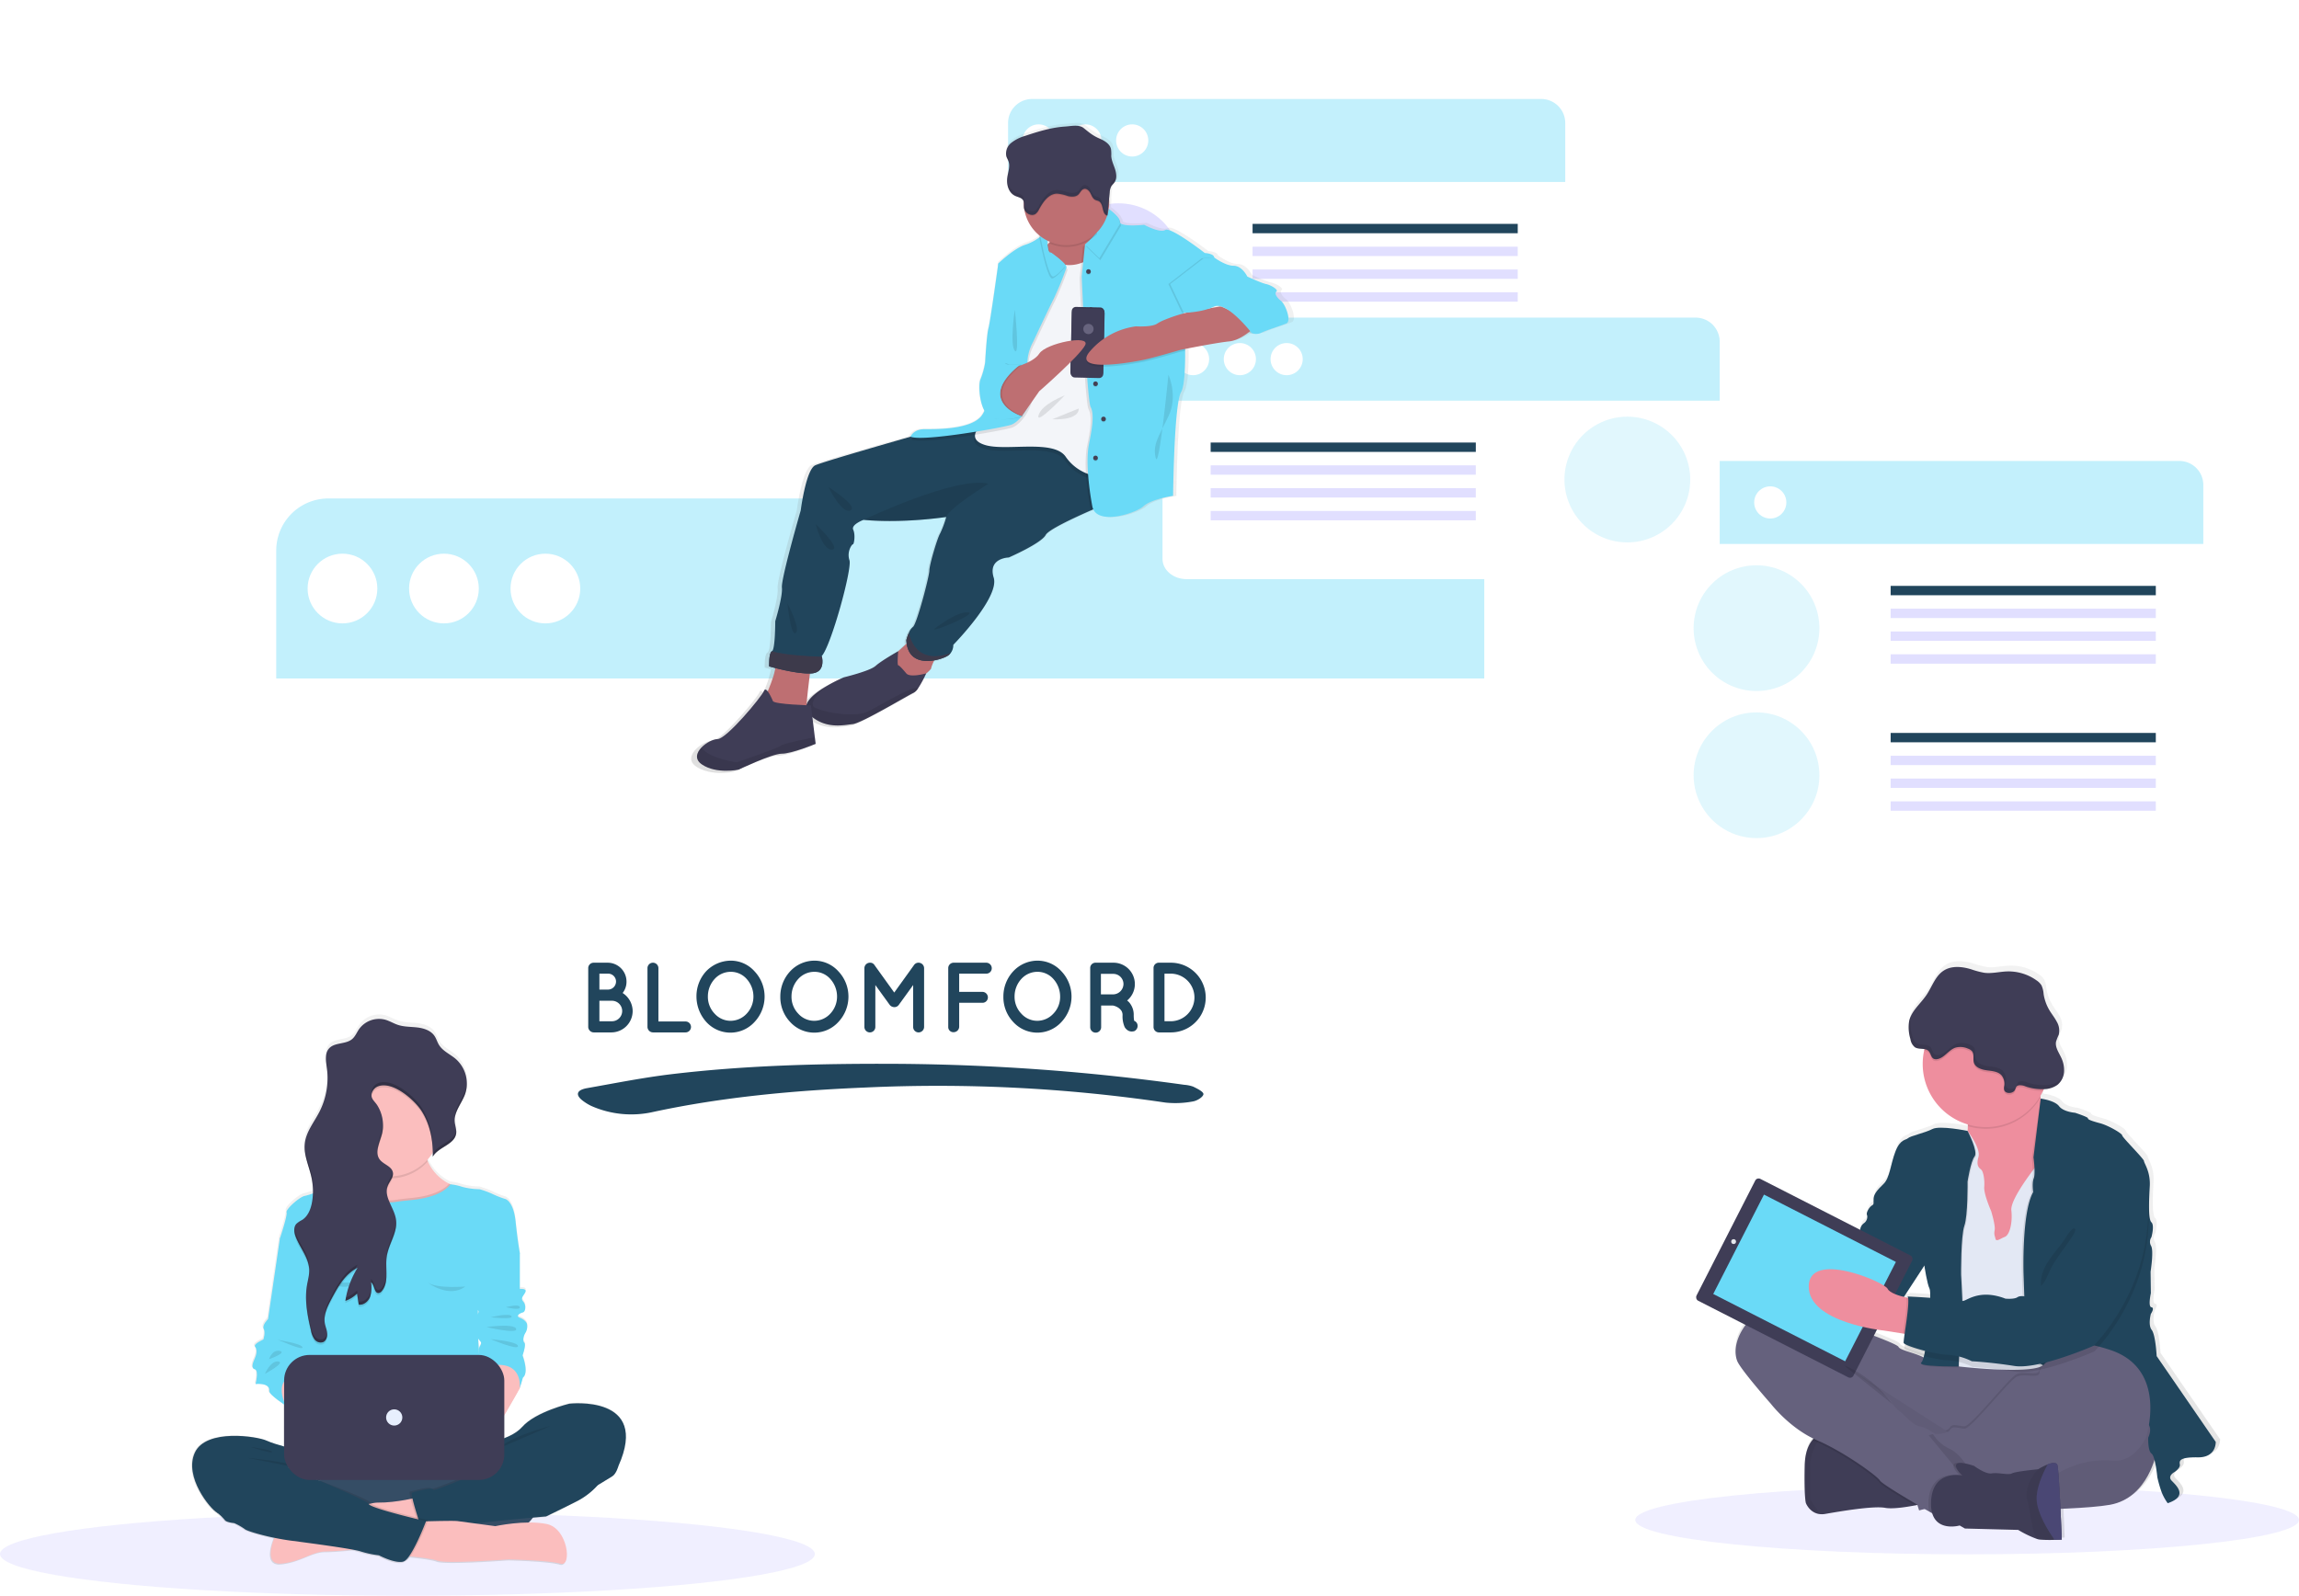 <svg xmlns="http://www.w3.org/2000/svg" xmlns:xlink="http://www.w3.org/1999/xlink" width="943.344" height="654.952" viewBox="0 0 943.344 654.952">
  <defs>
    <filter id="Path_766" x="404.635" y="34.619" width="246.62" height="122.317" filterUnits="userSpaceOnUse">
      <feOffset dy="3" input="SourceAlpha"/>
      <feGaussianBlur stdDeviation="3" result="blur"/>
      <feFlood flood-opacity="0.161"/>
      <feComposite operator="in" in2="blur"/>
      <feComposite in="SourceGraphic"/>
    </filter>
    <filter id="Path_768" x="666.443" y="183.192" width="246.638" height="189.523" filterUnits="userSpaceOnUse">
      <feOffset dy="3" input="SourceAlpha"/>
      <feGaussianBlur stdDeviation="3" result="blur-2"/>
      <feFlood flood-opacity="0.161"/>
      <feComposite operator="in" in2="blur-2"/>
      <feComposite in="SourceGraphic"/>
    </filter>
    <filter id="Path_770" x="101.338" y="192.622" width="531.704" height="407.886" filterUnits="userSpaceOnUse">
      <feOffset dx="6" dy="6" input="SourceAlpha"/>
      <feGaussianBlur stdDeviation="6" result="blur-3"/>
      <feFlood flood-opacity="0.09"/>
      <feComposite operator="in" in2="blur-3"/>
      <feComposite in="SourceGraphic"/>
    </filter>
    <linearGradient id="linear-gradient" x1="0.501" y1="1" x2="0.501" gradientUnits="objectBoundingBox">
      <stop offset="0" stop-color="gray" stop-opacity="0.251"/>
      <stop offset="0.54" stop-color="gray" stop-opacity="0.122"/>
      <stop offset="1" stop-color="gray" stop-opacity="0.102"/>
    </linearGradient>
    <filter id="Path_820" x="468.006" y="124.365" width="246.629" height="122.326" filterUnits="userSpaceOnUse">
      <feOffset dy="3" input="SourceAlpha"/>
      <feGaussianBlur stdDeviation="3" result="blur-4"/>
      <feFlood flood-opacity="0.161"/>
      <feComposite operator="in" in2="blur-4"/>
      <feComposite in="SourceGraphic"/>
    </filter>
    <linearGradient id="linear-gradient-2" x1="-4.618" y1="1" x2="-4.618" y2="0" xlink:href="#linear-gradient"/>
    <linearGradient id="linear-gradient-3" x1="0.5" y1="1" x2="0.5" y2="0" xlink:href="#linear-gradient"/>
  </defs>
  <g id="Group_176" data-name="Group 176" transform="translate(-881.23 -179.664)">
    <ellipse id="Ellipse_1957" data-name="Ellipse 1957" cx="136.172" cy="14.11" rx="136.172" ry="14.11" transform="translate(1552.23 789.395)" fill="#6c63ff" opacity="0.1"/>
    <ellipse id="Ellipse_1958" data-name="Ellipse 1958" cx="167.172" cy="17.11" rx="167.172" ry="17.11" transform="translate(881.23 800.395)" fill="#6c63ff" opacity="0.1"/>
    <g id="undraw_group_chat_v059" transform="translate(935.01 139.228)">
      <g transform="matrix(1, 0, 0, 1, -53.78, 40.44)" filter="url(#Path_766)">
        <path id="Path_766-2" data-name="Path 766" d="M665.15,165.69v86.751c0,4.577-4.418,8.306-9.87,8.306H446.4c-5.452,0-9.87-3.729-9.87-8.306V165.69c0-4.586,4.418-9.26,9.87-9.26H655.281C660.741,156.43,665.15,161.1,665.15,165.69Z" transform="translate(-22.89 -115.81)" fill="#fff"/>
      </g>
      <path id="Path_767" data-name="Path 767" d="M665.15,166.292v24.219H436.53V166.3a9.861,9.861,0,0,1,9.87-9.861H655.281a9.852,9.852,0,0,1,9.87,9.852Z" transform="translate(-76.674 -75.377)" fill="#6adaf7" opacity="0.4"/>
      <circle id="Ellipse_1928" data-name="Ellipse 1928" cx="6.6" cy="6.6" r="6.6" transform="translate(365.793 91.48)" fill="#fff"/>
      <circle id="Ellipse_1929" data-name="Ellipse 1929" cx="6.6" cy="6.6" r="6.6" transform="translate(384.994 91.48)" fill="#fff"/>
      <circle id="Ellipse_1930" data-name="Ellipse 1930" cx="6.6" cy="6.6" r="6.6" transform="translate(404.194 91.48)" fill="#fff"/>
      <circle id="Ellipse_1931" data-name="Ellipse 1931" cx="25.801" cy="25.801" r="25.801" transform="translate(379.348 123.882)" fill="#6c63ff" opacity="0.2"/>
      <rect id="Rectangle_123" data-name="Rectangle 123" width="108.805" height="3.844" transform="translate(460.188 132.32)" fill="#21455c"/>
      <rect id="Rectangle_124" data-name="Rectangle 124" width="108.805" height="3.844" transform="translate(460.188 141.686)" fill="#6c63ff" opacity="0.2"/>
      <rect id="Rectangle_125" data-name="Rectangle 125" width="108.805" height="3.844" transform="translate(460.188 151.043)" fill="#6c63ff" opacity="0.2"/>
      <rect id="Rectangle_126" data-name="Rectangle 126" width="108.805" height="3.844" transform="translate(460.188 160.4)" fill="#6c63ff" opacity="0.2"/>
      <g transform="matrix(1, 0, 0, 1, -53.78, 40.44)" filter="url(#Path_768)">
        <path id="Path_768-2" data-name="Path 768" d="M961.468,107.92V261.877c0,4.577-4.418,8.306-9.87,8.306H742.7c-5.452,0-9.87-3.729-9.87-8.306V107.92c0-4.586,4.418-9.26,9.87-9.26H951.6C957.05,98.66,961.468,103.378,961.468,107.92Z" transform="translate(-57.39 90.53)" fill="#fff"/>
      </g>
      <path id="Path_769" data-name="Path 769" d="M961.469,108.53v24.2H732.84v-24.2a9.87,9.87,0,0,1,9.861-9.87H951.6A9.87,9.87,0,0,1,961.469,108.53Z" transform="translate(-111.167 130.967)" fill="#6adaf7" opacity="0.4"/>
      <circle id="Ellipse_1932" data-name="Ellipse 1932" cx="6.6" cy="6.6" r="6.6" transform="translate(627.61 40.435)" fill="#fff"/>
      <circle id="Ellipse_1933" data-name="Ellipse 1933" cx="6.6" cy="6.6" r="6.6" transform="translate(646.811 40.435)" fill="#fff"/>
      <circle id="Ellipse_1934" data-name="Ellipse 1934" cx="6.6" cy="6.6" r="6.6" transform="translate(666.011 240.054)" fill="#fff"/>
      <path id="Path_942" data-name="Path 942" d="M25.8,0A25.8,25.8,0,1,1,0,25.8,25.8,25.8,0,0,1,25.8,0Z" transform="translate(641.165 272.455)" fill="#6adaf7" opacity="0.2"/>
      <rect id="Rectangle_127" data-name="Rectangle 127" width="108.805" height="3.844" transform="translate(722.005 280.902)" fill="#21455c"/>
      <rect id="Rectangle_128" data-name="Rectangle 128" width="108.805" height="3.844" transform="translate(722.005 290.259)" fill="#6c63ff" opacity="0.2"/>
      <rect id="Rectangle_129" data-name="Rectangle 129" width="108.805" height="3.844" transform="translate(722.005 299.616)" fill="#6c63ff" opacity="0.2"/>
      <rect id="Rectangle_130" data-name="Rectangle 130" width="108.805" height="3.844" transform="translate(722.005 308.983)" fill="#6c63ff" opacity="0.2"/>
      <circle id="Ellipse_1936" data-name="Ellipse 1936" cx="25.801" cy="25.801" r="25.801" transform="translate(641.165 332.822)" fill="#6adaf7" opacity="0.2"/>
      <rect id="Rectangle_131" data-name="Rectangle 131" width="108.805" height="3.844" transform="translate(722.005 341.26)" fill="#21455c"/>
      <rect id="Rectangle_132" data-name="Rectangle 132" width="108.805" height="3.844" transform="translate(722.005 350.626)" fill="#6c63ff" opacity="0.2"/>
      <rect id="Rectangle_133" data-name="Rectangle 133" width="108.805" height="3.844" transform="translate(722.005 359.983)" fill="#6c63ff" opacity="0.2"/>
      <rect id="Rectangle_134" data-name="Rectangle 134" width="108.805" height="3.844" transform="translate(722.005 369.341)" fill="#6c63ff" opacity="0.2"/>
      <g transform="matrix(1, 0, 0, 1, -53.78, 40.44)" filter="url(#Path_770)">
        <path id="Path_770-2" data-name="Path 770" d="M592.374,362.115V695.927c0,9.923-9.578,18-21.4,18h-452.9c-11.822,0-21.4-8.076-21.4-18V362.115c0-9.94,9.578-20.075,21.4-20.075h452.9C582.8,342,592.374,352.175,592.374,362.115Z" transform="translate(16.67 -137.42)" fill="#fff"/>
      </g>
      <path id="Path_771" data-name="Path 771" d="M592.375,363.436V415.9H96.68V363.436A21.392,21.392,0,0,1,118.072,342h452.9a21.392,21.392,0,0,1,21.4,21.436Z" transform="translate(-37.113 -96.978)" fill="#6adaf7" opacity="0.41"/>
      <circle id="Ellipse_1937" data-name="Ellipse 1937" cx="14.305" cy="14.305" r="14.305" transform="translate(72.441 267.686)" fill="#fff"/>
      <circle id="Ellipse_1938" data-name="Ellipse 1938" cx="14.305" cy="14.305" r="14.305" transform="translate(114.076 267.686)" fill="#fff"/>
      <circle id="Ellipse_1939" data-name="Ellipse 1939" cx="14.305" cy="14.305" r="14.305" transform="translate(155.702 267.686)" fill="#fff"/>
      <path id="Path_774" data-name="Path 774" d="M212.348,741.214s-13.828,3.331-19.306,9.6a18.777,18.777,0,0,1-7.369,4.683v-9.472c3.163-5.3,6.362-11.222,6.362-11.222.141-.292,1.29-4.365,1.29-4.365,2.6-2.041-.141-9.172-.141-9.172s1.582-4.515.725-5.39-.15-3.2.574-4.215a5.3,5.3,0,0,0,.574-3.207c0-.884-1.149-2.182-3.022-2.907s.141-1.891,1.29-2.182,1.44-3.057.15-4.515.141-2.324.884-3.932-2.3-1.308-2.3-1.308V678.921h0s-.884-4.807-1.767-13.254-4.179-9.313-4.179-9.313a37.447,37.447,0,0,1-5.187-2.041,35.9,35.9,0,0,0-5.478-2.032,27.976,27.976,0,0,1-7.069-.981,21.777,21.777,0,0,0-4.824-1.043l-.495-.256a18.908,18.908,0,0,1-8.748-9.269c-.088-.194-.168-.4-.247-.592a21.147,21.147,0,0,0,2.306-3.057h0V638.8h0c2.306-4.065,8.968-4.992,9.6-9.622a5.129,5.129,0,0,0,.044-.636h0v-.468c-.088-1.3-.53-2.589-.619-3.9a7.952,7.952,0,0,1,0-1.122h0c.292-3.6,3.013-6.724,4.25-10.223a12.775,12.775,0,0,0,.654-2.916h0c0-.3.053-.6.062-.884a1.846,1.846,0,0,1,0-.221v-.627a13.643,13.643,0,0,0-4.5-9.843c-2.3-2-5.3-3.252-6.927-5.858-.742-1.211-1.1-2.651-1.917-3.817-1.52-2.2-4.321-3.1-6.963-3.419s-5.372-.212-7.908-1.052c-1.767-.583-3.428-1.626-5.24-2.156a10.02,10.02,0,0,0-10.771,3.888c-.954,1.4-1.582,3.066-2.872,4.153-2.651,2.227-7.122,1.263-9.437,3.835-1.272,1.414-1.414,3.34-1.264,5.3v.972c.08.707.186,1.4.274,2.085v.309c0,.1.053.424.071.636a3.944,3.944,0,0,1,0,.459V604.7a30.926,30.926,0,0,1-3.3,15.516c-2.174,4.285-5.416,8.226-5.982,13.006a13.165,13.165,0,0,0-.062,2.359c0,.088,0,.186,0,.274v.424l.053.486v.283c0,.1.062.424.1.645v.133c.574,3.26,1.873,6.477,2.562,9.719a27.048,27.048,0,0,1,.512,3.676h0a8.851,8.851,0,0,0,.053,1.184c.053.4,0,1.069,0,1.6a26.685,26.685,0,0,1-3.366,1.034c-2.015.292-7.952,5.531-7.493,6.839s-2.651,10.5-2.73,10.762h0L88.4,706.118s-2.571,2.474-1.767,4.073-.15,4.365-.15,4.365-4.338,1.891-3.375,3.057.521,3.349-.141,4.807-1.767,4.073,0,4.506.3,6.114.3,6.114,6.079-.7,5.637,2.916c-.141,1.149,4.25,4.312,6.088,5.576v17.389a52.715,52.715,0,0,1-7.21-2.448c-3.746-1.767-24.785-5.09-29.4,4.948s6.344,23.433,9.083,24.891a18.819,18.819,0,0,1,3.163,3.057c.583,1.016,3.9,1.308,3.9,1.308a24.981,24.981,0,0,1,4.321,2.474c.636.645,5.9,2.324,12.158,3.623h0s-5.036,11.61,3.19,10.656,12.238-5.01,18.043-5.01c2.315,0,6.618-.318,10.957-.707a28.053,28.053,0,0,1,3.225.76,41.736,41.736,0,0,0,7.493,1.6s6.486,3.534,9.94,2.651a2.271,2.271,0,0,0,.786-.415h.079a4.657,4.657,0,0,0,2.085-1.767c4.33.442,9.26,1.069,11.116,1.767,3.587,1.387,29.22-.53,29.22-.53s16.567.327,21.312,1.767,3.057-14.65-5.7-16.461a35.254,35.254,0,0,0-7.122-.627,16.437,16.437,0,0,0,1.652-2.015c3.154-.292,5.231-.468,5.231-.468s8.359-4.073,13.112-6.547a30.041,30.041,0,0,0,8.076-6.406s4.179-2.651,5.9-3.632,2.6-4.418,2.6-4.418C245.642,737.282,212.348,741.214,212.348,741.214Zm-37.526-37.252v-1.467C175.282,702.831,175.22,703.352,174.822,703.962Zm.133,10.294c.353.459.689.884.937,1.193.884,1.193-.76,1.767-.636,3.782,0,.451.071,1.069.106,1.767h0c-.177-2.872-.318-5.257-.406-6.742Z" transform="translate(-32.524 -124.88)" fill="url(#linear-gradient)"/>
      <path id="Path_775" data-name="Path 775" d="M99.982,782.978s-8.076-1.873-11.822-3.6-24.785-5.045-29.4,4.9,6.344,23.2,9.083,24.643,29.4-18.308,29.4-18.308l21.038,8.836,4.038-13.766Z" transform="translate(-32.569 -147.665)" fill="#21455c"/>
      <rect id="Rectangle_135" data-name="Rectangle 135" width="91.558" height="31.853" rx="15.927" transform="translate(76.311 638.044)" fill="#65617d"/>
      <path id="Path_776" data-name="Path 776" d="M207.187,802.729a15.9,15.9,0,0,1-15.9,15.9H131.552a15.927,15.927,0,0,1,0-31.853h59.7a15.9,15.9,0,0,1,15.9,15.9Z" transform="translate(-39.318 -148.754)" fill="#21455c" opacity="0.7"/>
      <path id="Path_777" data-name="Path 777" d="M154.828,805.88s-9.181,2.359-16.673,2.253-42.536,14.456-42.536,14.456-5.036,11.487,3.19,10.55,12.238-4.957,18.043-4.957,24.051-2.006,24.051-2.006l17.61-12.98Z" transform="translate(-36.812 -150.978)" fill="#fbbebe"/>
      <path id="Path_778" data-name="Path 778" d="M163.634,677.653l-16.461,3.252-1.069.212s-13.024-3.464-13.457-3.755S120.4,661.148,120.4,661.148a23.71,23.71,0,0,0,10.674-2.651,5.653,5.653,0,0,0,.495-.3,10.383,10.383,0,0,0,4.418-5.434c.08-.239.159-.486.23-.742a14.7,14.7,0,0,0-.141-7.069c-1.59-6.715,2.094-8.562,7.016-8.4,7.069.23,16.788,4.665,16.788,4.665a19.652,19.652,0,0,0,1.52,6.565c.079.2.168.4.247.592a18.794,18.794,0,0,0,8.748,9.172l.521.256a17.524,17.524,0,0,0,1.652.707C185.114,663.242,163.634,677.653,163.634,677.653Z" transform="translate(-39.874 -131.265)" fill="#fbbebe"/>
      <path id="Path_779" data-name="Path 779" d="M163.676,648.351a20.756,20.756,0,0,1-25.624,4.418,13.961,13.961,0,0,0,.088-7.837c-3.888-16.426,23.777-3.738,23.777-3.738a20.066,20.066,0,0,0,1.758,7.157Z" transform="translate(-41.896 -131.262)" opacity="0.1"/>
      <path id="Path_780" data-name="Path 780" d="M167.531,630.65a20.756,20.756,0,0,1-19.492,20.711h-1.255a20.756,20.756,0,1,1,20.747-20.711Z" transform="translate(-40.528 -128.158)" fill="#fbbebe"/>
      <path id="Path_781" data-name="Path 781" d="M163.634,680.422l-16.461,3.252-1.069.212s-13.024-3.464-13.457-3.755S120.4,663.916,120.4,663.916a23.709,23.709,0,0,0,10.674-2.651,5.638,5.638,0,0,0,.495-.3,19.351,19.351,0,0,0,14.049,6.185,20.281,20.281,0,0,0,2.934-.238c2.315-.354,4.648-.583,6.98-.822,4.462-.468,11.292-1.82,14.871-5.77l.521.256a17.5,17.5,0,0,0,1.652.707C185.114,666.01,163.634,680.422,163.634,680.422Z" transform="translate(-39.874 -134.033)" opacity="0.1"/>
      <path id="Path_782" data-name="Path 782" d="M179.67,722.539c.141,3.172,2.448,38.878,2.448,38.878H110.2l.486-22.505.389-18,.133-5.9.574-20.464-2.076-1.785L98.38,682.777h0c.088-.274,3.154-9.384,2.73-10.665s5.478-6.486,7.493-6.768a26.68,26.68,0,0,0,3.384-1.034c3.4-1.193,7.952-2.951,8.438-2.651.707.38,7.776-.274,8.076-.309h0a19.262,19.262,0,0,0,14.553,6.671,19.06,19.06,0,0,0,2.934-.23c2.315-.353,4.648-.583,6.98-.822,4.683-.495,11.973-1.962,15.392-6.379a21.981,21.981,0,0,1,4.824,1.034,28.215,28.215,0,0,0,7.069.972,35.956,35.956,0,0,1,5.478,2.015,38.112,38.112,0,0,0,5.187,2.015s3.313.884,4.179,9.225,1.767,13.121,1.767,13.121l-17.151,14.844S179.52,719.366,179.67,722.539Z" transform="translate(-37.311 -134.065)" fill="#6adaf7"/>
      <path id="Path_783" data-name="Path 783" d="M70.039,694.657l2.518,4.038L82,702.026l6.486-11.831-5.982-4.038-9.587-3.746-5.469,3.172Z" transform="translate(-8.97 -81.256)" fill="#fbbebe"/>
      <path id="Path_784" data-name="Path 784" d="M189.39,779.2s13.4-1.016,18.882-7.21,19.306-9.507,19.306-9.507,33.294-3.9,20.181,25.509c0,0-.884,3.313-2.6,4.321s-5.9,3.6-5.9,3.6l-51.16-4.471Z" transform="translate(-47.755 -145.906)" fill="#21455c"/>
      <path id="Path_785" data-name="Path 785" d="M212.189,803.271a15.9,15.9,0,0,1-2.651,8.836c-8.606.769-27.665,2.563-31.65,3.667-4.9,1.361-14.818-1.007-15.9-1.272h-.1s-1.909-5.8-2.819-9.507c-.415-1.679-.618-2.934-.353-3.031.884-.283,8.836-2.448,8.65-1.228s23.777-9.3,23.777-9.3l.733,9.225C194.3,803.421,212.189,799.269,212.189,803.271Z" transform="translate(-44.32 -149.297)" opacity="0.1"/>
      <path id="Path_786" data-name="Path 786" d="M236.946,795.621l-1.007,3.746a29.956,29.956,0,0,1-8.076,6.335c-4.754,2.457-13.112,6.486-13.112,6.486s-30.7,2.6-35.891,4.038-15.993-1.264-15.993-1.264-4.038-12.247-3.172-12.538,8.792-2.448,8.65-1.219,23.777-9.3,23.777-9.3Z" transform="translate(-44.434 -149.351)" fill="#21455c"/>
      <path id="Path_787" data-name="Path 787" d="M150.41,830.836s15.092,1.06,18.679,2.43,29.22-.53,29.22-.53,16.567.327,21.312,1.767,3.057-14.509-5.7-16.3-21.1.884-21.1.884l-15.613-2.094c-1.688-.212-12.812.106-12.812.106Z" transform="translate(-43.367 -152.262)" fill="#fbbebe"/>
      <path id="Path_788" data-name="Path 788" d="M83.31,787.66s19.943,1.767,25.421,5.063Z" transform="translate(-35.556 -148.857)" opacity="0.1"/>
      <path id="Path_789" data-name="Path 789" d="M221.217,772.85s-15.613,3.8-21.727,9.393Z" transform="translate(-49.081 -147.133)" opacity="0.1"/>
      <path id="Path_790" data-name="Path 790" d="M84.62,782.52c.318.106,9.181,1.272,8.968,2.112S84.62,782.52,84.62,782.52Z" transform="translate(-35.709 -148.258)" opacity="0.1"/>
      <path id="Path_791" data-name="Path 791" d="M68.86,806.513l1.149,4.321a18.362,18.362,0,0,1,3.172,3.031c.574,1.016,3.9,1.29,3.9,1.29a24.608,24.608,0,0,1,4.321,2.456c.866.866,10.232,3.6,19.024,4.754s25.076,3.313,28.54,4.418a41.321,41.321,0,0,0,7.493,1.59s6.486,3.455,9.94,2.589,9.366-16.567,9.366-16.567-22.77-5.3-23.486-7.069-22.646-9.746-22.646-9.746l-12.971.309Z" transform="translate(-33.874 -150.011)" opacity="0.1"/>
      <path id="Path_792" data-name="Path 792" d="M67.88,806.033l1.158,4.321a18.607,18.607,0,0,1,3.163,3.022c.583,1.016,3.9,1.3,3.9,1.3a24.605,24.605,0,0,1,4.321,2.456c.866.866,10.232,3.6,19.024,4.754s25.076,3.313,28.54,4.418a41.326,41.326,0,0,0,7.493,1.59s6.486,3.455,9.94,2.589,9.375-16.567,9.375-16.567-22.779-5.3-23.495-7.069S98.435,792,98.435,792L88.309,789.74Z" transform="translate(-33.76 -149.099)" fill="#21455c"/>
      <path id="Path_793" data-name="Path 793" d="M99.416,684.05,96.9,685.49l-4.86,33.152s-2.571,2.448-1.767,4.029-.15,4.33-.15,4.33-4.338,1.873-3.375,3.022.521,3.313-.141,4.754-1.767,4.038,0,4.471.3,6.053.3,6.053,6.079-.689,5.637,2.881c-.186,1.44,6.874,6.053,6.874,6.053s-8.023-14.562,9.949-12.538l1.546-8.2s1.546-4.621,0-6.061.353-8.288.353-8.288l.336-29.759Z" transform="translate(-35.829 -136.795)" fill="#6adaf7"/>
      <path id="Path_794" data-name="Path 794" d="M96.8,732.5c.318.521,10.02,1.6,10.656,3.331S96.8,732.5,96.8,732.5Z" transform="translate(-37.127 -142.435)" opacity="0.1"/>
      <path id="Path_795" data-name="Path 795" d="M93.34,741.354s1.317-4.118,4.418-3.375S93.34,741.354,93.34,741.354Z" transform="translate(-36.724 -143.063)" opacity="0.1"/>
      <path id="Path_796" data-name="Path 796" d="M91.43,747.94s2.324-5.478,5.487-5.063S91.43,747.94,91.43,747.94Z" transform="translate(-36.502 -143.641)" opacity="0.1"/>
      <path id="Path_797" data-name="Path 797" d="M207.227,747.587l-1.007,6.053s-10.418,19.024-12.255,19.315-12.105-12.688-12.105-12.688l-2.739-12.68,10.78-2.041,4.789-4.736S206.794,741.967,207.227,747.587Z" transform="translate(-46.71 -143.403)" fill="#fbbebe"/>
      <path id="Path_798" data-name="Path 798" d="M203.365,689.268l3.9,2.739V706.56s3.022-.292,2.3,1.3-2.156,2.448-.884,3.888,1.007,4.179-.15,4.471-3.172,1.44-1.29,2.156,3.022,2.023,3.022,2.889a5.2,5.2,0,0,1-.574,3.163c-.725,1.016-1.44,3.322-.574,4.179s-.725,5.3-.725,5.3,2.739,7.069.141,9.083c0,0-1.149,4.029-1.29,4.321,0,0,1.811-14.031-16.32-8.094l-.459-7.334c-.124-1.979,1.564-2.562.636-3.738s-3.269-3.9-2.165-4.612.725-2.023.292-3.031-1.962-1.007-.583-2.236,2.2-2.377,1.387-2.951-2.218-2.456-1.1-3.313,1.158-13.4,1.158-13.4S194.715,680.185,203.365,689.268Z" transform="translate(-47.752 -137.11)" fill="#6adaf7"/>
      <path id="Path_799" data-name="Path 799" d="M203.31,717.572s5.54-1.5,5.726,0S203.31,717.572,203.31,717.572Z" transform="translate(-49.525 -140.62)" opacity="0.1"/>
      <path id="Path_800" data-name="Path 800" d="M196.26,722.22s7.6-1.9,8.544-.424S196.26,722.22,196.26,722.22Z" transform="translate(-48.705 -141.124)" opacity="0.1"/>
      <path id="Path_801" data-name="Path 801" d="M194.35,726.811s11.4-1.582,12.132.742S194.35,726.811,194.35,726.811Z" transform="translate(-48.482 -141.712)" opacity="0.1"/>
      <path id="Path_802" data-name="Path 802" d="M196.26,732.5c.424.1,10.974.884,11.186,2.845S196.26,732.5,196.26,732.5Z" transform="translate(-48.705 -142.435)" opacity="0.1"/>
      <rect id="Rectangle_136" data-name="Rectangle 136" width="90.347" height="51.319" rx="10.47" transform="translate(62.801 596.55)" fill="#3f3d56"/>
      <circle id="Ellipse_1940" data-name="Ellipse 1940" cx="3.331" cy="3.331" r="3.331" transform="translate(104.648 618.878)" fill="#e7effd"/>
      <path id="Path_803" data-name="Path 803" d="M117.47,704.25s8.659,6.618,15.348,1.573C132.818,705.8,121.473,706.857,117.47,704.25Z" transform="translate(-39.533 -139.147)" opacity="0.1"/>
      <path id="Path_804" data-name="Path 804" d="M167.09,706.27s8.659,6.618,15.357,1.573C182.447,707.843,171.128,708.868,167.09,706.27Z" transform="translate(-45.309 -139.382)" opacity="0.1"/>
      <path id="Path_805" data-name="Path 805" d="M165.093,630.668a20.693,20.693,0,0,1-3.137,10.983,31.686,31.686,0,0,0-4.683-16.391c-2.881-4.418-11.628-12.176-17.672-10.011a4.294,4.294,0,0,0-2.651,2.828c-.592,2.262,1.158,3.207,2.271,5.01a15.365,15.365,0,0,1,2.1,10.356,12.872,12.872,0,0,1-.309,1.432c-.945,3.534-3.11,7.625-.884,10.541,1.564,2.032,4.913,2.73,5.372,5.257a3.2,3.2,0,0,1,0,.707c-.106,1.7-1.555,3.2-2.182,4.86a7.942,7.942,0,0,0,.442,5.885c1,2.58,2.6,5.178,2.987,7.891s-.451,5.24-1.431,7.8a34.688,34.688,0,0,0-2.386,7.334c-.689,4.789,1.06,10.329-1.953,14.138a2.068,2.068,0,0,1-1.317.884c-1.935.2-1.6-3.26-3.154-4.418a13.65,13.65,0,0,1-.415,6.017c-.733,1.891-2.651,3.481-4.639,3.172-.23-1.511-.459-3.022-.68-4.533a13.192,13.192,0,0,1-4.807,3,35.1,35.1,0,0,1,5.01-13.563c-5.072,2.448-8.032,7.732-10.674,12.706-1.652,3.11-3.349,6.512-2.774,9.985.23,1.414.884,2.757.972,4.179s-.38,3.093-1.705,3.632a3.1,3.1,0,0,1-3.349-1.034l-.141-.177-.23-.318a5.246,5.246,0,0,1-.38-.689,12.971,12.971,0,0,1-.813-2.651l-.1-.389c-1.334-5.893-2.545-11.964-1.564-17.928.362-2.191,1.025-4.365.945-6.592a12.1,12.1,0,0,0-.751-3.684c-1.175-3.3-3.446-6.326-4.736-9.64a.283.283,0,0,1,0-.08c-.68-1.767-1.016-3.95.239-5.363a10.744,10.744,0,0,1,2.4-1.626c2.509-1.635,3.64-4.736,4.091-7.7a25.935,25.935,0,0,0,.318-4.047c3.4-1.193,7.952-2.951,8.438-2.651.707.38,7.776-.274,8.076-.309a10.533,10.533,0,0,0,4.948-5.734c.08-.239.159-.486.23-.742a20.756,20.756,0,1,1,30.669-18.334Z" transform="translate(-38.09 -128.177)" opacity="0.1"/>
      <path id="Path_806" data-name="Path 806" d="M141.031,630.953c-.945,3.534-3.11,7.625-.884,10.541,1.564,2.032,4.913,2.73,5.372,5.257.353,2-1.423,3.676-2.138,5.575-1.714,4.524,2.748,8.977,3.42,13.766.742,5.2-3.048,9.94-3.808,15.136-.689,4.789,1.06,10.329-1.953,14.137a2.112,2.112,0,0,1-1.317.884c-1.935.2-1.608-3.269-3.154-4.418a13.491,13.491,0,0,1-.415,6.008c-.733,1.891-2.651,3.49-4.639,3.172l-.68-4.533a13.192,13.192,0,0,1-4.807,3,35.14,35.14,0,0,1,5.01-13.563c-5.072,2.448-8.032,7.731-10.674,12.706-1.652,3.11-3.349,6.512-2.774,9.976.23,1.423.884,2.766.972,4.188s-.38,3.093-1.705,3.632a3.154,3.154,0,0,1-3.534-1.2,9.066,9.066,0,0,1-1.423-3.667c-1.378-6.008-2.651-12.22-1.661-18.317.362-2.191,1.025-4.365.945-6.592-.177-4.869-3.764-8.836-5.522-13.4-.68-1.767-1.007-3.958.247-5.372a10.893,10.893,0,0,1,2.412-1.626c2.5-1.635,3.632-4.736,4.091-7.7a26.693,26.693,0,0,0-.274-9.622c-1.016-4.745-3.331-9.366-2.757-14.138s3.808-8.633,5.982-12.874a30.422,30.422,0,0,0,3.093-17.8c-.38-2.836-1.034-6.132.884-8.253,2.315-2.545,6.795-1.59,9.437-3.8,1.29-1.078,1.917-2.73,2.872-4.117a10.082,10.082,0,0,1,10.771-3.844c1.811.521,3.446,1.555,5.24,2.138,2.536.822,5.257.716,7.908,1.034s5.443,1.211,6.963,3.393c.813,1.158,1.175,2.58,1.917,3.782,1.59,2.58,4.63,3.817,6.927,5.8a13.457,13.457,0,0,1,3.782,14.358c-1.37,3.826-4.542,7.2-4.277,11.248.115,1.67.822,3.3.592,4.948-.636,4.595-7.3,5.5-9.6,9.534.186-6.6-1.078-13.4-4.683-18.918C154.3,617,145.555,609.243,139.511,611.4a4.294,4.294,0,0,0-2.651,2.828c-.592,2.262,1.149,3.207,2.271,5.01a15.251,15.251,0,0,1,1.9,11.716Z" transform="translate(-38.088 -125.121)" fill="#3f3d56"/>
      <g id="Group_172" data-name="Group 172" transform="translate(67.041 474.181)" opacity="0.2">
        <path id="Path_807" data-name="Path 807" d="M113.33,660.6a26.809,26.809,0,0,0-.574-6.185c-.884-4.029-2.651-7.952-2.827-12.026-.23,4.506,1.873,8.836,2.827,13.325A26.506,26.506,0,0,1,113.33,660.6Z" transform="translate(-105.694 -606.127)"/>
        <path id="Path_808" data-name="Path 808" d="M131.579,699.82c.353-.645.716-1.281,1.1-1.9-5.072,2.439-8.032,7.731-10.674,12.706-1.529,2.872-3.093,6-2.863,9.207.194-2.748,1.546-5.425,2.863-7.952C124.457,707.321,127.17,702.453,131.579,699.82Z" transform="translate(-106.767 -612.592)"/>
        <path id="Path_809" data-name="Path 809" d="M119.189,727.539a3.084,3.084,0,0,1-1.688,2.536,3.163,3.163,0,0,1-3.534-1.21,9.206,9.206,0,0,1-1.423-3.658,65.5,65.5,0,0,1-2.006-13.086,57.927,57.927,0,0,0,2.006,14.385,9.207,9.207,0,0,0,1.423,3.658,3.146,3.146,0,0,0,3.534,1.2c1.325-.539,1.847-2.2,1.714-3.631Z" transform="translate(-105.767 -614.245)"/>
        <path id="Path_810" data-name="Path 810" d="M145.995,632.27a13.916,13.916,0,0,1-.468,3.066c-.7,2.651-2.068,5.549-1.82,8.067.194-2.191,1.237-4.577,1.82-6.777A14.465,14.465,0,0,0,145.995,632.27Z" transform="translate(-109.625 -604.949)"/>
        <path id="Path_811" data-name="Path 811" d="M120.475,609.426a29.554,29.554,0,0,0-.247-4.595c-.15-1.122-.336-2.315-.4-3.481a26.384,26.384,0,0,0,.4,4.78A29.378,29.378,0,0,1,120.475,609.426Z" transform="translate(-106.849 -601.35)"/>
        <path id="Path_812" data-name="Path 812" d="M150.53,655.067v-.1c-.309,1.5-1.546,2.872-2.112,4.374a6.115,6.115,0,0,0-.353,2.819,5.577,5.577,0,0,1,.353-1.52C149.108,658.743,150.884,657.064,150.53,655.067Z" transform="translate(-110.132 -607.592)"/>
        <path id="Path_813" data-name="Path 813" d="M111.245,696.673c-.177-4.869-3.764-8.836-5.514-13.4a8.613,8.613,0,0,1-.565-2.218,7.378,7.378,0,0,0,.565,3.534c1.767,4.462,5.213,8.394,5.5,13.157C111.245,697.38,111.254,697.027,111.245,696.673Z" transform="translate(-105.139 -610.629)"/>
        <path id="Path_814" data-name="Path 814" d="M161.436,623.491c-2.88-4.418-11.637-12.176-17.672-10.02a4.259,4.259,0,0,0-2.651,2.827,3.1,3.1,0,0,0-.053,1.52,1.62,1.62,0,0,1,.053-.221,4.259,4.259,0,0,1,2.651-2.828c6.017-2.156,14.774,5.593,17.672,10.02,3.26,5,4.595,11.054,4.683,17.044C166.217,635.419,164.927,628.863,161.436,623.491Z" transform="translate(-109.312 -602.718)"/>
        <path id="Path_815" data-name="Path 815" d="M179.027,635.472c-.627,4.586-7.272,5.5-9.587,9.507V646.3c2.306-4.02,8.968-4.939,9.6-9.534a5.84,5.84,0,0,0,0-1.361A.361.361,0,0,1,179.027,635.472Z" transform="translate(-112.624 -605.315)"/>
        <path id="Path_816" data-name="Path 816" d="M183.895,616.68c-1.37,3.817-4.542,7.192-4.277,11.248v.177c.292-3.534,3.013-6.671,4.25-10.135a12.476,12.476,0,0,0,.707-4.93,12.256,12.256,0,0,1-.68,3.64Z" transform="translate(-113.807 -602.711)"/>
        <path id="Path_817" data-name="Path 817" d="M145.2,707.765a2.094,2.094,0,0,1-1.317.884c-1.935.2-1.6-3.269-3.154-4.418,0,.459.071.884.1,1.387,1.431,1.246,1.175,4.542,3.057,4.347a2.094,2.094,0,0,0,1.317-.884c1.767-2.165,1.891-4.9,1.847-7.731A10.18,10.18,0,0,1,145.2,707.765Z" transform="translate(-109.282 -612.991)"/>
        <path id="Path_818" data-name="Path 818" d="M138.926,711.031c-.725,1.891-2.651,3.534-4.63,3.172l-.689-4.533a13.156,13.156,0,0,1-4.559,2.916c-.088.459-.177.928-.247,1.387a13.189,13.189,0,0,0,4.807-3l.689,4.533c2,.318,3.905-1.281,4.63-3.172a10.179,10.179,0,0,0,.539-4.1,8.616,8.616,0,0,1-.539,2.8Z" transform="translate(-107.893 -613.792)"/>
        <path id="Path_819" data-name="Path 819" d="M147.975,690.913a22.823,22.823,0,0,0-.177,3.667,17.359,17.359,0,0,1,.177-2.368c.716-4.957,4.188-9.5,3.879-14.411C151.58,682.227,148.638,686.4,147.975,690.913Z" transform="translate(-110.103 -610.249)"/>
      </g>
      <g transform="matrix(1, 0, 0, 1, -53.78, 40.44)" filter="url(#Path_820)">
        <path id="Path_820-2" data-name="Path 820" d="M736.879,267.269V354.02c0,4.577-4.418,8.306-9.87,8.306H518.12c-5.452,0-9.87-3.729-9.87-8.306V267.269c0-4.595,4.418-9.269,9.87-9.269H727.01C732.461,258,736.879,262.674,736.879,267.269Z" transform="translate(-31.24 -127.63)" fill="#fff"/>
      </g>
      <path id="Path_821" data-name="Path 821" d="M736.879,267.87v24.2H508.25v-24.2a9.87,9.87,0,0,1,9.87-9.87H727.01A9.87,9.87,0,0,1,736.879,267.87Z" transform="translate(-85.023 -87.2)" fill="#6adaf7" opacity="0.4"/>
      <circle id="Ellipse_1941" data-name="Ellipse 1941" cx="6.6" cy="6.6" r="6.6" transform="translate(429.165 181.236)" fill="#fff"/>
      <circle id="Ellipse_1942" data-name="Ellipse 1942" cx="6.6" cy="6.6" r="6.6" transform="translate(448.365 181.236)" fill="#fff"/>
      <circle id="Ellipse_1943" data-name="Ellipse 1943" cx="6.6" cy="6.6" r="6.6" transform="translate(467.565 181.236)" fill="#fff"/>
      <rect id="Rectangle_137" data-name="Rectangle 137" width="108.805" height="3.844" transform="translate(551.789 225.91) rotate(180)" fill="#21455c"/>
      <rect id="Rectangle_138" data-name="Rectangle 138" width="108.805" height="3.844" transform="translate(551.789 235.276) rotate(180)" fill="#6c63ff" opacity="0.2"/>
      <rect id="Rectangle_139" data-name="Rectangle 139" width="108.805" height="3.844" transform="translate(551.789 244.642) rotate(180)" fill="#6c63ff" opacity="0.2"/>
      <rect id="Rectangle_140" data-name="Rectangle 140" width="108.805" height="3.844" transform="translate(551.789 253.99) rotate(180)" fill="#6c63ff" opacity="0.2"/>
      <path id="Path_822" data-name="Path 822" d="M291.456,431.741c6.088,4.082,15.321,2.138,15.321,2.138s13.934-6.6,18.061-6.6,14.137-4.082,14.137-4.082l-.336-2.748-1-8.288c6.353,4.948,13.4,3.243,16.877,2.88,3.729-.389,23.663-12.238,25.571-13.015a5.011,5.011,0,0,0,1.767-1.767h0a44.659,44.659,0,0,0,3.366-6.185h0c1.255-1.1,2.165-1.979,2.094-2.174a14.394,14.394,0,0,1,1.228-3.26,16,16,0,0,0,6.044-2.174,5.3,5.3,0,0,0,1.962-4.277s19.439-19.616,16.885-27.771,6.282-8.35,6.282-8.35,13.554-5.823,15.436-9.322c1.166-2.147,11.328-6.866,18.971-10.188l.945-.406c2.969,6.512,18.043,1.5,21.012-1.255,3.137-2.907,12.37-4.268,12.37-4.268s.389-38.065,3.34-42.925c1.4-2.3,1.767-9.817,1.7-17.071v-.778c4.126-.8,13.943-2.651,18.5-3.119,2.889-.292,5.894-2.094,8.209-3.844l.265.345a5.7,5.7,0,0,0,2.518.415,3.931,3.931,0,0,0,2.2-.415c1.767-.972,8.244-2.916,10.6-3.888s-.4-7.952-2.165-9.322-2.942-3.1-1.961-3.879-2.359-2.721-4.321-3.11-7.855-3.11-7.855-3.11-2.156-4.462-5.69-4.462-8.253-3.534-8.253-3.534c-.194-1.555-3.923-1.767-3.923-1.767s-14.137-10.868-16.5-9.516-8.836-2.129-8.836-2.129-7.952.884-9.817-.574h0a2.236,2.236,0,0,0-.477-1.317c-.424-1.317-2.474-3.119-4.418-4.621a18.243,18.243,0,0,0,.221-2.8,11.157,11.157,0,0,0-.044-1.219,1.574,1.574,0,0,0,0-.2c.1-.884.185-1.82.283-2.73a5.6,5.6,0,0,1,.68-2.571c.336-.513.822-.884,1.193-1.4a3.208,3.208,0,0,0,.238-.362l.062-.106c.053-.1.1-.194.141-.292a.48.48,0,0,0,.044-.1,4.089,4.089,0,0,0,.256-.831s0,0,0-.071.044-.256.053-.389v-.053a8.288,8.288,0,0,0-.442-3.331c-.592-1.838-1.511-3.605-1.608-5.522a17.916,17.916,0,0,0-.1-2.845c-.477-2.121-2.651-3.472-4.763-4.356-2.9-1.219-4.365-2.545-6.7-4.356-1.979-1.537-5.249-.76-7.749-.6-5.69.362-11.319,2.076-16.673,3.852a16.558,16.558,0,0,0-5.832,2.889,6.441,6.441,0,0,0-2.129,3.605h0a4.587,4.587,0,0,0-.071.981v.088a1.385,1.385,0,0,0,.044.371.521.521,0,0,0,0,.124,4.155,4.155,0,0,0,.106.451h0c.221.716.645,1.361.884,2.076a4.81,4.81,0,0,1,.133.477v.053l.08.468h0c.212,1.767-.442,3.605-.725,5.408a7.473,7.473,0,0,0-.088.778h0a9.392,9.392,0,0,0,.265,3.1h0a1.435,1.435,0,0,0,.115.362l.053.159c0,.106.08.2.115.309a2.027,2.027,0,0,1,.088.2c0,.088.079.177.124.265s.079.15.115.221a2.4,2.4,0,0,0,.141.239l.141.23.141.212.177.221c.053.062.1.133.159.194l.2.212.159.168.247.2.168.141.3.2.15.1a3.752,3.752,0,0,0,.495.256c1.131.521,2.545.7,3.234,1.688a2.394,2.394,0,0,1,.327.778v.371a15.622,15.622,0,0,0,.1,1.705,8.016,8.016,0,0,0,.044.884,2.854,2.854,0,0,0,.194.663,17.672,17.672,0,0,0,5.955,10c.062.3.124.654.2,1.051a19.564,19.564,0,0,1-5.717,2.987c-4.727,1.546-11.372,7.882-11.372,7.882s-3.313,23.857-4.109,26.8-1.387,14.182-1.387,14.182a32.7,32.7,0,0,1-1.962,6.989c-.831,1.643-.68,8.7,1.643,12.989a10.759,10.759,0,0,1-1.449,2.35c-4.71,5.443-18.847,5.249-23.565,5.249-4.338,0-5.681,2.651-5.858,3.048-8.633,2.448-36.581,10.426-39.894,11.875-3.923,1.714-6.088,18.67-6.088,18.67s-8.244,28.16-7.855,31.871-2.748,13.961-2.748,13.961,0,11.619-1.334,12.414h-.044c-1.37.583-1.175,6.185-1.175,6.185s1.007.3,2.589.7a44.931,44.931,0,0,1-3.181,9.658c-.61-.778-1.21-1.1-1.564-.194-.981,2.465-15.71,19.943-19.439,19.943-1.767,0-4.71,1.458-6.645,3.428C289.168,426.837,288.275,429.612,291.456,431.741Zm67.551-101.215c16.691,1.555,34.566-1.184,34.566-1.184a40.048,40.048,0,0,1-2.554,6.813C389.844,338.1,386.5,349.17,386.5,351.5s-5.3,22.328-6.866,23.3a5.823,5.823,0,0,0-1.714,2.474,23.291,23.291,0,0,0-1.034,2.969,11.941,11.941,0,0,0,.133,1.431c-1.175,1.078-2.412,2.209-3.534,3.207h0s-7.007,3.958-9.331,6.079-13.351,4.754-13.351,4.754a67.848,67.848,0,0,0-7.952,4.029c-3.4,2.059-6.812,4.665-7.7,7.237.389-4.338,1.016-9.56,1.431-12.892h.627c5.5-.336,4.683-5.593,4.418-6.892a2.49,2.49,0,0,0-.071-.292c3.932-4.277,12.768-36.121,11.584-39.62s.99-6.6,1.449-6.6,1.1-3.888.124-6.026S359.007,330.526,359.007,330.526Zm134.977-85.708-1.043.256v-.221a5.39,5.39,0,0,0,1.043.027Zm-57.053-29.3c-.159.194-.318.38-.486.565l-.2.212v-1.078Zm-19.669,37.676.071,1.1s-.106.663-.309,1.767ZM507.5,242.343l-3.428.583c.486-.177.963-.38,1.431-.6a3.253,3.253,0,0,1,1.087-.292,5.844,5.844,0,0,1,1.281.274,1.768,1.768,0,0,0-.371.1Z" transform="translate(-59.545 -76.668)" fill="url(#linear-gradient-2)"/>
      <path id="Path_823" data-name="Path 823" d="M402.224,410.224s-3.941,8.164-3.746,8.739S390,426.482,390,426.482l-9.446-6.751.963-4.621s10.6-9.552,11.372-10.656S402.224,410.224,402.224,410.224Z" transform="translate(-70.158 -104.234)" fill="#be6f72"/>
      <path id="Path_824" data-name="Path 824" d="M343.952,438.822c6.556,6.362,14.27,4.418,17.928,4.047s23.221-12.141,25.1-12.918a5,5,0,0,0,1.714-1.767h0a44.112,44.112,0,0,0,3.314-6.114c-.133,0-6.539,1.864-8.156,0,0,0-2.7-3.314-3.278-3.314s-.044-5.805-.044-5.805-6.892,3.879-9.207,6-13.1,4.718-13.1,4.718a66.214,66.214,0,0,0-7.758,4C345.348,430.807,340.232,435.208,343.952,438.822Z" transform="translate(-65.749 -105.237)" fill="#3f3d56"/>
      <path id="Path_825" data-name="Path 825" d="M343.952,440.756c6.556,6.362,14.27,4.418,17.928,4.047s23.221-12.141,25.1-12.918a5,5,0,0,0,1.714-1.767c-2.28-1.361-17.177,8.111-21.348,9.843s-14.721.778-20.694-1.767c-2.987-1.246,0-5.089,3.808-8.624C345.348,432.742,340.232,437.142,343.952,440.756Z" transform="translate(-65.749 -107.172)" opacity="0.1"/>
      <path id="Path_826" data-name="Path 826" d="M342.46,419.171s-2.748,20.623-2.05,23.327-17.23-9.251-17.23-9.251,6.273-12.927,4.418-15.9S342.46,419.171,342.46,419.171Z" transform="translate(-63.479 -105.635)" fill="#be6f72"/>
      <path id="Path_827" data-name="Path 827" d="M325.579,407s11.177,3.278,17.345,2.889c5.408-.336,4.595-5.549,4.312-6.839a2.5,2.5,0,0,0-.071-.292c3.861-4.241,12.529-35.847,11.372-39.32s.963-6.547,1.423-6.547,1.087-3.861.124-5.982,4.241-4.047,4.241-4.047c16.382,1.546,33.921-1.175,33.921-1.175a39.671,39.671,0,0,1-2.509,6.768c-1.158,1.926-4.418,12.909-4.418,15.224s-5.2,22.169-6.742,23.132a5.761,5.761,0,0,0-1.679,2.448,23.071,23.071,0,0,0-1.016,2.942c.574,12.918,15.224,7.908,17.345,6.185a5.643,5.643,0,0,0,.822-.839,5.363,5.363,0,0,0,1.1-3.4s19.077-19.439,16.576-27.559,6.185-8.288,6.185-8.288,13.3-5.779,15.145-9.251c1.14-2.129,11.116-6.812,18.626-10.108,4.7-2.059,8.438-3.534,8.438-3.534L462.995,328.2l-2.465-8.836-4.639-1.767-14.827-5.584-26.623-3.658-2.439.318-25.872,3.34s-37.809,10.753-41.626,12.459-5.973,18.555-5.973,18.555-8.094,27.948-7.714,31.624-2.73,13.8-2.73,13.8,0,11.487-1.308,12.308h-.044C325.393,401.392,325.579,407,325.579,407Z" transform="translate(-63.758 -93.061)" fill="#21455c"/>
      <path id="Path_828" data-name="Path 828" d="M369.43,349.913c16.382,1.546,33.921-1.175,33.921-1.175,1.158-3.64,17.354-13.66,17.354-13.66C407.416,331.8,369.43,349.913,369.43,349.913Z" transform="translate(-68.863 -96.126)" opacity="0.1"/>
      <path id="Path_829" data-name="Path 829" d="M389.28,407.375c.574,12.918,15.224,7.908,17.345,6.185a5.646,5.646,0,0,0,.822-.839c-5.125,1.891-14.2,3.34-17.15-8.27A23.086,23.086,0,0,0,389.28,407.375Z" transform="translate(-71.174 -104.248)" fill="#444053"/>
      <path id="Path_830" data-name="Path 830" d="M325.579,419.184s11.177,3.278,17.345,2.889c5.408-.336,4.595-5.549,4.312-6.839-5.655-.177-15.4-.716-20.455-2.244h-.044C325.393,413.573,325.579,419.184,325.579,419.184Z" transform="translate(-63.758 -105.242)" fill="#444053"/>
      <path id="Path_831" data-name="Path 831" d="M389.28,407.375c.574,12.918,15.224,7.908,17.345,6.185a5.646,5.646,0,0,0,.822-.839c-5.125,1.891-14.2,3.34-17.15-8.27A23.086,23.086,0,0,0,389.28,407.375Z" transform="translate(-71.174 -104.248)" opacity="0.1"/>
      <path id="Path_832" data-name="Path 832" d="M325.579,419.184s11.177,3.278,17.345,2.889c5.408-.336,4.595-5.549,4.312-6.839-5.655-.177-15.4-.716-20.455-2.244h-.044C325.393,413.573,325.579,419.184,325.579,419.184Z" transform="translate(-63.758 -105.242)" opacity="0.1"/>
      <path id="Path_833" data-name="Path 833" d="M294.121,461.517c5.973,4.047,15.021,2.121,15.021,2.121s13.678-6.556,17.725-6.556,13.9-4.02,13.9-4.02l-.336-2.73-1.59-13.077s-15.021-.38-15.613-1.767c0,0-2.7-6.636-3.667-4.188s-15.419,19.8-19.077,19.8c-1.767,0-4.63,1.44-6.53,3.393C291.876,456.649,290.993,459.4,294.121,461.517Z" transform="translate(-59.859 -107.31)" fill="#3f3d56"/>
      <path id="Path_834" data-name="Path 834" d="M353.07,336.65s12.529,7.952,9.057,9.64S353.07,336.65,353.07,336.65Z" transform="translate(-66.959 -96.355)" opacity="0.1"/>
      <path id="Path_835" data-name="Path 835" d="M347.18,353.89s10.789,10.241,6.742,10.515S347.18,353.89,347.18,353.89Z" transform="translate(-66.273 -98.362)" opacity="0.1"/>
      <path id="Path_836" data-name="Path 836" d="M334.09,390.75s5.478,10.3,3.411,12.088S334.09,390.75,334.09,390.75Z" transform="translate(-64.749 -102.653)" opacity="0.1"/>
      <path id="Path_837" data-name="Path 837" d="M402.343,401.639c-1.926,1.926,18.317-6.362,13.687-6.751S402.343,401.639,402.343,401.639Z" transform="translate(-72.679 -103.133)" opacity="0.1"/>
      <path id="Path_838" data-name="Path 838" d="M448.17,235.485l.645-.1c2.395-.362,11.089-1.723,18.882-3.419,1.9-.415,3.738-.839,5.425-1.29,5.973-1.564,9.976-3.252,7.431-4.63-3.384-1.838-5.169-5.169-6.106-8.041-.088-.283-.177-.557-.247-.822a21.124,21.124,0,0,1-.786-4.418s-21.772-7.714-17.53,0c2.076,3.773.68,6.866-1.29,9.03a16.859,16.859,0,0,1-4.692,3.534Z" transform="translate(-78.029 -81.535)" fill="#be6f72"/>
      <path id="Path_839" data-name="Path 839" d="M468.3,232.17s-7.784,5.593-15.746.963S434.227,274,434.227,274l-10.8,26.6s-6.989,5.779,1.705,8.288,28.01-2.509,32.9,4.816,14.182,8.447,15.065,8.447,4.621-27.568,4.621-27.568l.954-39.894Z" transform="translate(-74.84 -84.193)" opacity="0.1"/>
      <path id="Path_840" data-name="Path 840" d="M425.535,307.135c8.7,2.509,28-2.5,32.9,4.816a18.838,18.838,0,0,0,8.288,6.68,21.683,21.683,0,0,0,6.839,1.767c.124,0,.309-.5.521-1.378,1.352-5.575,4.1-26.181,4.1-26.181l.954-39.815-9.163-19.845-1.246-2.748a16.674,16.674,0,0,1-3.967,1.926,13.978,13.978,0,0,1-11.787-.963c-2.333-1.361-4.877,1.6-7.307,6.45-5.858,11.7-11.054,34.407-11.054,34.407l-10.789,26.6a9.275,9.275,0,0,0-.733.707C421.559,301.161,418.687,305.155,425.535,307.135Z" transform="translate(-74.886 -83.99)" fill="#f3f5f9"/>
      <path id="Path_841" data-name="Path 841" d="M472.623,307.066a50.233,50.233,0,0,0-.256,10.152,119.065,119.065,0,0,0,1.767,14.332,5.308,5.308,0,0,0,.239.884c4.7-2.059,8.438-3.534,8.438-3.534l-3.128-11.213c1.352-5.575,4.1-26.181,4.1-26.181l1.016-39.894-9.163-19.845c5.973-1.564,9.976-3.252,7.431-4.63-3.711-2.015-5.5-5.832-6.353-8.836a32.763,32.763,0,0,1-5.478,5.894l-.124.1-.689,6.724-.212,2.068-.451,4.294s2.121,50.683,3.667,53.581.769,8.474-.583,15.021C472.773,306.288,472.7,306.668,472.623,307.066Z" transform="translate(-80.543 -82.578)" opacity="0.1"/>
      <path id="Path_842" data-name="Path 842" d="M473.735,303.532c-1.352,6.547-.194,17.345,1.343,25.624s17.928,2.889,21.012,0,12.141-4.241,12.141-4.241.389-37.774,3.278-42.6c1.37-2.28,1.705-9.719,1.67-16.947,0-6.468-.345-12.733-.468-14.862v-.76S525.24,228.542,525.081,227s-3.852-1.767-3.852-1.767-13.881-10.8-16.2-9.446-8.668-2.121-8.668-2.121-8.058.884-9.72-.636a.884.884,0,0,1-.292-.716c.186-2.465-8.217-7.731-8.474-7.9,7.069,6.38-4.418,16.2-5.673,17.265l-.124.106-1.343,13.077s2.121,50.692,3.658,53.581S475.078,296.976,473.735,303.532Z" transform="translate(-80.657 -80.962)" fill="#6adaf7"/>
      <circle id="Ellipse_1945" data-name="Ellipse 1945" cx="0.963" cy="0.963" r="0.963" transform="translate(392.858 166.541)" fill="#444053"/>
      <path id="Path_843" data-name="Path 843" d="M472.74,222.615l5.849,5.664,8.589-14.323a.884.884,0,0,1-.3-.707c.194-2.474-8.209-7.74-8.474-7.9C485.49,211.721,474.039,221.537,472.74,222.615Z" transform="translate(-80.889 -81.071)" opacity="0.1"/>
      <circle id="Ellipse_1946" data-name="Ellipse 1946" cx="0.963" cy="0.963" r="0.963" transform="translate(394.784 197.379)" opacity="0.1"/>
      <circle id="Ellipse_1947" data-name="Ellipse 1947" cx="0.963" cy="0.963" r="0.963" transform="translate(394.784 196.99)" fill="#444053"/>
      <path id="Path_844" data-name="Path 844" d="M472.3,221.725l5.858,5.673,8.58-14.323a.884.884,0,0,1-.292-.716c.186-2.465-8.217-7.731-8.474-7.9C485.05,210.848,473.6,220.665,472.3,221.725Z" transform="translate(-80.838 -80.967)" fill="#6adaf7"/>
      <rect id="Rectangle_141" data-name="Rectangle 141" width="13.413" height="28.346" rx="1.7" transform="translate(398.804 195.018) rotate(-178.69)" fill="#3f3d56"/>
      <rect id="Rectangle_142" data-name="Rectangle 142" width="13.413" height="28.346" rx="1.7" transform="translate(398.804 195.018) rotate(-178.69)" opacity="0.1"/>
      <rect id="Rectangle_143" data-name="Rectangle 143" width="13.413" height="28.346" rx="1.7" transform="translate(398.88 195.644) rotate(-178.69)" fill="#3f3d56"/>
      <circle id="Ellipse_1948" data-name="Ellipse 1948" cx="2.112" cy="2.112" r="2.112" transform="translate(390.728 173.354)" fill="#67647e"/>
      <path id="Path_845" data-name="Path 845" d="M391.68,303.459c4.816,2.121,36.422-3.464,41.052-4.816s11.372-11.761,8.094-19.271,1.158-14.844,1.158-14.844,6.936-14.836,8.474-17.734a135.586,135.586,0,0,0,5.2-12.715,1.131,1.131,0,0,0-.274-.884c-1.246-1.909-6.079-5.3-6.079-5.3-1.361.495-1.537-3.4-1.484-6.274,0-1.6.133-2.88.133-2.88s-.645.654-1.688,1.537c-.38.318-.813.68-1.3,1.043a19.934,19.934,0,0,1-6.07,3.322c-4.63,1.361-11.177,7.687-11.177,7.687l1.926,29.591s-4.418,27.842-9.066,33.232-18.5,5.2-23.124,5.2S391.68,303.459,391.68,303.459Z" transform="translate(-71.453 -82.629)" opacity="0.1"/>
      <path id="Path_846" data-name="Path 846" d="M391.24,302.149c4.816,2.121,36.43-3.464,41.052-4.816s11.372-11.752,8.094-19.271,1.158-14.844,1.158-14.844,6.936-14.836,8.482-17.725a137.092,137.092,0,0,0,5.2-12.724,1.166,1.166,0,0,0-.274-.884c-1.255-1.909-6.088-5.3-6.088-5.3-1.361.495-1.529-3.4-1.476-6.265,0-1.608.124-2.889.124-2.889s-.636.654-1.679,1.537c-.389.327-.822.68-1.3,1.043a19.986,19.986,0,0,1-6.079,3.322c-4.621,1.37-11.177,7.687-11.177,7.687l1.926,29.6s-4.418,27.833-9.057,33.232-18.5,5.2-23.132,5.2S391.24,302.149,391.24,302.149Z" transform="translate(-71.402 -82.477)" fill="#6adaf7"/>
      <path id="Path_847" data-name="Path 847" d="M450.57,218.33s.177,1.016.486,2.571c1.034,5.3,3.534,16.85,5.3,16.408,1.281-.327,3.446-2.589,5.125-4.55-1.255-1.909-6.088-5.3-6.088-5.3-1.361.495-1.529-3.4-1.476-6.265l-1.555-1.343Z" transform="translate(-78.309 -82.582)" opacity="0.1"/>
      <path id="Path_848" data-name="Path 848" d="M451,217.45s.177,1.016.486,2.58c1.034,5.3,3.534,16.85,5.3,16.4,1.281-.318,3.446-2.58,5.125-4.542-1.255-1.909-6.088-5.3-6.088-5.3-1.361.495-1.529-3.4-1.476-6.265l-1.582-1.334Z" transform="translate(-78.359 -82.479)" fill="#6adaf7"/>
      <path id="Path_849" data-name="Path 849" d="M435.93,280.152s9.631-1.926,12.37-6.185,21.047-7.908,18.812-3.473-18.856,18.953-18.856,18.953l-7.184,10.285-9.6-2.43-4.038-7.855Z" transform="translate(-75.615 -88.419)" fill="#be6f72"/>
      <path id="Path_850" data-name="Path 850" d="M461.421,294.13s-9.331,3.473-10.736,8.094S461.421,294.13,461.421,294.13Z" transform="translate(-78.309 -91.405)" opacity="0.1"/>
      <path id="Path_851" data-name="Path 851" d="M467.9,300.23s.884,4.816-10.851,4.418Z" transform="translate(-79.063 -92.116)" opacity="0.1"/>
      <path id="Path_852" data-name="Path 852" d="M524.678,230.379l4.241-.389s4.621,3.473,8.094,3.473,5.584,4.418,5.584,4.418,5.787,2.7,7.714,3.084,5.2,2.315,4.241,3.084.186,2.509,1.926,3.861,4.418,8.288,2.121,9.251-8.677,2.889-10.409,3.852a4.78,4.78,0,0,1-3.853,0s-10.214-13.3-15.419-10.8-12.37,2.509-12.37,2.509L511,240.973Z" transform="translate(-85.343 -83.939)" opacity="0.1"/>
      <path id="Path_853" data-name="Path 853" d="M425.773,294.125a5.169,5.169,0,0,0,3.587,2.5,27.233,27.233,0,0,0,11.23-1.043s-19.439-6.185-.725-21.206h-5.01l-1.67-.636.769-3.994,1.1-36-4.073-.919s-3.26,23.707-4.038,26.6-1.361,14.067-1.361,14.067a32.367,32.367,0,0,1-1.926,6.936C422.8,282.17,423.025,290.007,425.773,294.125Z" transform="translate(-75.124 -84.27)" fill="#6adaf7"/>
      <path id="Path_854" data-name="Path 854" d="M427,299.514a5.187,5.187,0,0,0,3.6,2.5,27.206,27.206,0,0,0,11.222-1.043s-19.439-6.185-.716-21.206h-5.019l-1.67-.636C431.656,284.034,427.336,292.684,427,299.514Z" transform="translate(-75.565 -89.659)" opacity="0.1"/>
      <path id="Path_855" data-name="Path 855" d="M426.11,299.514a5.169,5.169,0,0,0,3.587,2.5,27.233,27.233,0,0,0,11.23-1.043s-19.439-6.185-.725-21.206h-5.01l-1.67-.636C430.784,284.034,426.463,292.684,426.11,299.514Z" transform="translate(-75.461 -89.659)" fill="none"/>
      <path id="Path_856" data-name="Path 856" d="M426.11,299.514a5.169,5.169,0,0,0,3.587,2.5,27.233,27.233,0,0,0,11.23-1.043s-19.439-6.185-.725-21.206h-5.01l-1.67-.636C430.784,284.034,426.463,292.684,426.11,299.514Z" transform="translate(-75.461 -89.659)" fill="#6adaf7"/>
      <path id="Path_857" data-name="Path 857" d="M455.44,221.781a17.566,17.566,0,0,0,19.854-3.773c-.088-.283-.177-.557-.247-.822a21.124,21.124,0,0,1-.786-4.418s-21.772-7.714-17.53,0C458.806,216.524,457.41,219.643,455.44,221.781Z" transform="translate(-78.876 -81.535)" opacity="0.1"/>
      <path id="Path_858" data-name="Path 858" d="M443.81,202.164v.168a9.733,9.733,0,0,0,.1,1.688,15.919,15.919,0,0,0,.239,1.582,17.539,17.539,0,0,0,33.789,2.262c.115-.336.23-.68.318-1.025a17.4,17.4,0,0,0,.636-4.674,11,11,0,0,0-.044-1.211,17.539,17.539,0,0,0-35.034,1.211Z" transform="translate(-77.522 -78.662)" fill="#be6f72"/>
      <path id="Path_859" data-name="Path 859" d="M443.81,202.329a7.578,7.578,0,0,1,.1,1.688,7.9,7.9,0,0,0,.044.884,2.582,2.582,0,0,0,.194.663c.707,1.661,3.022,2.739,4.542,1.67a4.869,4.869,0,0,0,1.37-1.767c1.626-3.013,3.879-6.477,7.422-6.539a18.214,18.214,0,0,1,4.418.99c1.484.38,3.2.415,4.294-.583.831-.76,1.228-2.068,2.359-2.342s2.156.769,2.651,1.767.928,2.2,1.97,2.721c.468.23,1.007.292,1.467.539,2.094,1.149,1.131,5.169,3.3,5.823a1.854,1.854,0,0,0,.212.053l.106-1.078c.194-1.962.4-3.914.592-5.885a17.539,17.539,0,0,0-35.034,1.211Z" transform="translate(-77.522 -78.66)" opacity="0.1"/>
      <path id="Path_860" data-name="Path 860" d="M474,174.144c2.059.884,4.206,2.218,4.665,4.321a16.788,16.788,0,0,1,.1,2.827c.1,1.9,1.007,3.658,1.582,5.478s.786,3.941-.371,5.487c-.362.486-.839.884-1.166,1.4a5.637,5.637,0,0,0-.672,2.554l-.954,9.481c-2.448-.451-1.361-4.692-3.534-5.876-.451-.247-.99-.309-1.458-.539-1.043-.521-1.449-1.714-1.97-2.721s-1.529-2.041-2.651-1.767-1.52,1.573-2.35,2.342c-1.1.99-2.836.945-4.294.574a17.294,17.294,0,0,0-4.418-.99c-3.534.062-5.805,3.534-7.422,6.539a4.8,4.8,0,0,1-1.37,1.767c-1.714,1.211-4.418-.309-4.736-2.333-.159-1.131.186-2.395-.459-3.349s-2.068-1.166-3.172-1.679c-2.819-1.3-3.693-4.816-3.225-7.767.336-2.121,1.184-4.312.495-6.353-.239-.707-.654-1.352-.884-2.059a5.563,5.563,0,0,1,1.979-5.584,16.179,16.179,0,0,1,5.726-2.872c5.257-1.767,10.771-3.464,16.364-3.826,2.448-.159,5.664-.928,7.608.6C469.719,171.635,471.15,172.934,474,174.144Z" transform="translate(-76.56 -76.823)" fill="#3f3d56"/>
      <circle id="Ellipse_1949" data-name="Ellipse 1949" cx="0.963" cy="0.963" r="0.963" transform="translate(391.895 151.308)" opacity="0.1"/>
      <circle id="Ellipse_1950" data-name="Ellipse 1950" cx="0.963" cy="0.963" r="0.963" transform="translate(391.895 150.928)" fill="#444053"/>
      <circle id="Ellipse_1951" data-name="Ellipse 1951" cx="0.963" cy="0.963" r="0.963" transform="translate(398.062 211.826)" opacity="0.1"/>
      <circle id="Ellipse_1952" data-name="Ellipse 1952" cx="0.963" cy="0.963" r="0.963" transform="translate(398.062 211.446)" fill="#444053"/>
      <circle id="Ellipse_1953" data-name="Ellipse 1953" cx="0.963" cy="0.963" r="0.963" transform="translate(394.784 227.827)" opacity="0.1"/>
      <circle id="Ellipse_1954" data-name="Ellipse 1954" cx="0.963" cy="0.963" r="0.963" transform="translate(394.784 227.439)" fill="#444053"/>
      <path id="Path_861" data-name="Path 861" d="M439.536,254.27s-2.121,14.394,0,16.9S439.536,254.27,439.536,254.27Z" transform="translate(-76.914 -86.765)" opacity="0.1"/>
      <path id="Path_862" data-name="Path 862" d="M510.266,284.52s4.047,8.721,0,17.08-6.556,11.761-5.2,17.1S510.266,284.52,510.266,284.52Z" transform="translate(-84.609 -90.287)" opacity="0.1"/>
      <path id="Path_863" data-name="Path 863" d="M294.12,464.1c5.973,4.047,15.021,2.121,15.021,2.121s13.678-6.556,17.725-6.556,13.9-4.02,13.9-4.02l-.336-2.73c-3.994.769-13.068,2.607-14.137,3.534-1.352,1.158-17.928,6.751-17.928,6.751s-11.283-1.414-14.429-6.053C291.876,459.228,290.992,461.976,294.12,464.1Z" transform="translate(-59.858 -109.889)" opacity="0.1"/>
      <g id="Group_173" data-name="Group 173" transform="translate(359.01 102.296)" opacity="0.1">
        <path id="Path_864" data-name="Path 864" d="M484.46,181.1v.1a.361.361,0,0,0,0-.1Z" transform="translate(-441.263 -180.47)"/>
        <path id="Path_865" data-name="Path 865" d="M439.419,198.76c1.1.5,2.5.689,3.172,1.67s.3,2.218.459,3.349c.3,2.023,3.022,3.534,4.736,2.342a4.824,4.824,0,0,0,1.37-1.767c1.617-3,3.879-6.468,7.422-6.53A18.617,18.617,0,0,1,461,198.8c1.484.371,3.2.424,4.294-.574.831-.76,1.228-2.068,2.35-2.342s2.165.76,2.651,1.767.928,2.191,1.97,2.713c.468.23,1.007.3,1.458.548,2.165,1.184,1.078,5.416,3.534,5.876l.954-9.49a5.665,5.665,0,0,1,.672-2.554c.327-.5.8-.884,1.166-1.387a4.241,4.241,0,0,0,.786-2.041,4.886,4.886,0,0,1-.786,3.579c-.362.486-.839.884-1.166,1.4a5.639,5.639,0,0,0-.672,2.554l-.954,9.481c-2.448-.451-1.361-4.692-3.534-5.876-.451-.247-.99-.309-1.458-.539-1.043-.521-1.449-1.714-1.97-2.721s-1.529-2.041-2.651-1.767-1.52,1.573-2.35,2.342c-1.1.99-2.836.945-4.294.574a17.3,17.3,0,0,0-4.418-.99c-3.534.062-5.805,3.534-7.422,6.539a4.8,4.8,0,0,1-1.37,1.767c-1.714,1.211-4.418-.309-4.736-2.333-.159-1.131.186-2.395-.459-3.349s-2.068-1.166-3.172-1.679c-2.58-1.184-3.534-4.232-3.313-7A6.308,6.308,0,0,0,439.419,198.76Z" transform="translate(-435.631 -181.733)"/>
        <path id="Path_866" data-name="Path 866" d="M435.756,181.358c.221.707.636,1.352.884,2.059a6.185,6.185,0,0,1,.221,2.536,5.514,5.514,0,0,0-.221-.99c-.239-.707-.654-1.352-.884-2.059a4.33,4.33,0,0,1-.115-2.015C435.676,181.049,435.712,181.2,435.756,181.358Z" transform="translate(-435.572 -180.519)"/>
      </g>
      <path id="Path_867" data-name="Path 867" d="M496.734,275.87c4.418-.972,14.835-4.047,14.835-4.047l1.864-.371c0-6.468-.345-12.733-.468-14.862h0s-8.836,2.889-10.983,4.418-8.677,1.158-8.677,1.158-10.214.574-18.7,10.02S492.3,276.842,496.734,275.87Z" transform="translate(-80.911 -87.035)" opacity="0.1"/>
      <path id="Path_868" data-name="Path 868" d="M540.042,258.234a2.571,2.571,0,0,1,.583,4.321c-2.35,1.944-5.779,4.268-9.048,4.6-5.461.548-18.555,3.181-19.907,3.446a.889.889,0,0,0-.2.053c-1.087.318-10.6,3.093-14.738,4-4.418.972-30.652,5.8-22.169-3.649A29.962,29.962,0,0,1,493.114,261h.336c.99.053,6.592.239,8.527-1.158a18,18,0,0,1,3.181-1.59,61.426,61.426,0,0,1,13.033-3.755l9.066-1.582a2.589,2.589,0,0,1,1.529.194Z" transform="translate(-80.906 -86.603)" fill="#be6f72"/>
      <path id="Path_869" data-name="Path 869" d="M525.542,230.379l4.241-.389s4.621,3.473,8.094,3.473,5.593,4.418,5.593,4.418,5.779,2.7,7.7,3.084,5.2,2.315,4.241,3.084.194,2.509,1.926,3.861,4.418,8.288,2.121,9.251-8.677,2.881-10.373,3.861a4.78,4.78,0,0,1-3.852,0s-10.285-13.3-15.454-10.8-12.37,2.509-12.37,2.509l-5.593-11.761Z" transform="translate(-85.439 -83.939)" fill="#6adaf7"/>
      <path id="Path_906" data-name="Path 906" d="M1066.619,753.151,1042.17,717.7s-.451-8.774-2.05-10.824-.345-6.618-.345-6.618,1.714-2.5.23-2.73-.23-5.814-.23-5.814l-.115-8.889s1.37-8.553.23-10.6a3.349,3.349,0,0,1,.115-3.649s1.37-4.9,0-6.185-1.034-8.889-.689-14.933-2.4-9.463-2.4-10.373-9.021-9.8-9.021-10.6-5.717-4.1-9.145-5.01-5.134-1.6-5.019-2.05-5.372-2.28-5.372-2.28-4.8-.345-6.627-2.739-7.422-3.084-7.581-3.11l-.106-.477a3.489,3.489,0,0,0-.1-.513c.424-.725.831-1.467,1.193-2.236.106-.23.212-.459.309-.7a9.719,9.719,0,0,0,5.629-1.767,7.678,7.678,0,0,0,2.739-5.469,11.956,11.956,0,0,0-1.343-6.07c-1-2.05-2.474-4.179-1.962-6.406.221-.963.8-1.767,1.087-2.748a7.2,7.2,0,0,0-.813-5.4c-.884-1.652-2.077-3.11-3.04-4.71a18.749,18.749,0,0,1-2.412-6.671,10.163,10.163,0,0,0-.884-3.631,6.706,6.706,0,0,0-2-2.023,20.067,20.067,0,0,0-12.282-3.72c-3.11.106-6.185.945-9.3.565a34.306,34.306,0,0,1-5.425-1.423c-3.835-1.131-8.253-1.6-11.593.592s-4.665,6.512-6.927,9.887c-2,2.978-4.922,5.478-6.45,8.642l.053-.186a10.444,10.444,0,0,0-.884,2.306,16.434,16.434,0,0,0,.5,7.564,5.276,5.276,0,0,0,1.847,3.375c1.113.724,2.651.548,3.994.778-.053.221-.106.433-.15.654a25.577,25.577,0,0,0-.574,5.425,26.119,26.119,0,0,0,18.688,25.014v.7a17.278,17.278,0,0,1-.124,1.953h0s-11.487-2.359-14.57-.76-9.145,2.845-10.055,3.755-3.2.23-5.257,5.584-2.289,10.833-4.913,13.342-4,4.215-4.117,6.035.345,2.28-.68,2.854-2.518,2.96-2.059,3.87a3.241,3.241,0,0,1-1.255,3.419,3.808,3.808,0,0,0-1.6,3.419s-.689,2.509-2.289,3.084-2.651,4.33-2.651,4.33l-5.187,5.955-10.205-11.3a4.321,4.321,0,0,0-6.106-.318l-5.045,4.533a10.055,10.055,0,0,0-5.045,3,13.254,13.254,0,0,0-2.651,3.9l-2.766,2.483a7.007,7.007,0,0,0-.707,7.74l6.583,7.281v.062a11.611,11.611,0,0,0-6.362,2.589c-9.817,8.659-9.94,16.647-8.447,20.323s13.934,17.672,13.934,17.672,7.237,9.4,17.672,14.4h0l-.08.08q-.309.336-.61.716l-.168.212-.159.221-.186.274-.15.23c-.062.106-.133.212-.194.327l-.124.212-.239.442a1.147,1.147,0,0,1-.071.15c-.1.2-.194.406-.283.618l-.1.239-.177.451a1.258,1.258,0,0,1-.1.292c-.026.1-.106.292-.15.451s-.071.212-.1.318-.1.327-.141.5l-.08.309c-.062.265-.124.53-.177.813l-.053.327-.106.583-.053.415c0,.186-.053.371-.071.565a1.98,1.98,0,0,1-.044.433l-.053.654v1.5c-.23,13.333.548,15.277.548,15.277s1.617,4.241,6.061,4.551a7.953,7.953,0,0,0,1.961-.106c5.938-1.025,19.872-3.419,24.741-2.509,2.96.548,8.421-.265,12.317-1l1.025-.194.716,2.262,2.262-.618c.725.424,1.378.8,1.917,1.1l1.211.7c2.253,7.652,11.407,5.036,11.407,5.036l2.174,1.255,22.09.574a45,45,0,0,0,7.8,3.746,6.863,6.863,0,0,0,1.113.239,49.013,49.013,0,0,0,6.141.115c1.688,0,3-.115,3-.115s-.221-5.982-.539-12.688a180.888,180.888,0,0,0,20.42-1.67c11.769-2.068,16.691-12.777,18.494-18.5a52.911,52.911,0,0,1,1.158,7.069,52.2,52.2,0,0,0,1.829,6.185,20.949,20.949,0,0,0,2.509,4.559c8.686-2.969,3.428-7.413,1.608-9.348s1.255-3.534,1.255-3.534,2.395-1.6,2.165-3.075-.336-3.084,7.431-2.969S1066.619,753.151,1066.619,753.151Zm-120.637-72.79c.1.654,1.175,7.67,2.156,9.525a12.31,12.31,0,0,1,.256,3.746c-4.595-.362-9.393-.557-9.393-.557a1.167,1.167,0,0,1,.247.583l-.725-.159-1.051-.265,8.482-12.892Zm-16.788,26.729,7.952,1.264.672.106a25.354,25.354,0,0,0-.415,3.764c0,.115.177.265.433.424a10.306,10.306,0,0,0-.15,1.882c.124.636,3.852,2,8.12,3.128-.053.23-.115.451-.177.654h0c-3.773-1.988-9.719-2.916-10.4-4.418s-20.906-8.536-20.906-8.536-.742-.4-2.015-1.007l5.3,1.007,1.458-.15a79.422,79.422,0,0,0,10.108,1.882Z" transform="translate(-209.436 -121.999)" fill="url(#linear-gradient-3)"/>
      <path id="Path_907" data-name="Path 907" d="M1044.427,778.958s-3.172,19.139-19.245,21.966-69.76,2.244-69.76,2.244-30.687-4.418-41.776-30.343-18.237-36.227-8.721-36.687,60.809,17.318,63.751,17.548S1047.263,714.3,1044.427,778.958Z" transform="translate(-213.248 -142.858)" fill="#65617d"/>
      <path id="Path_908" data-name="Path 908" d="M1044.427,778.958s-3.172,19.139-19.245,21.966-69.76,2.244-69.76,2.244-30.687-4.418-41.776-30.343-18.237-36.227-8.721-36.687,60.809,17.318,63.751,17.548S1047.263,714.3,1044.427,778.958Z" transform="translate(-213.248 -142.858)" opacity="0.05"/>
      <path id="Path_909" data-name="Path 909" d="M900.415,804.867s1.6,4.224,6.008,4.524a7.753,7.753,0,0,0,1.935-.106c5.885-1.016,19.7-3.4,24.573-2.492,2.925.548,8.341-.256,12.2-.99,2.562-.486,4.418-.937,4.418-.937s-4.533-15.021-5.1-15.516-20.384-12.37-20.384-12.37l-15.693-1.131h0a8.261,8.261,0,0,0-5.3,3.119c-1.661,2.006-3.075,5.3-3.172,10.692C899.638,802.941,900.415,804.867,900.415,804.867Z" transform="translate(-213.173 -147.482)" fill="#3f3d56"/>
      <path id="Path_910" data-name="Path 910" d="M900.421,804.876s1.6,4.224,6.008,4.524a66.266,66.266,0,0,1-4.268-6.185l.088-10.983a19.342,19.342,0,0,1,6.185-16.3h0s-8.262.557-8.491,13.811S900.421,804.876,900.421,804.876Z" transform="translate(-213.179 -147.491)" opacity="0.05"/>
      <path id="Path_911" data-name="Path 911" d="M976.323,776.993l14.606-11.434,22.973-22.646s-2.483-.124-6.229-.283c-.937.592-3.534,2.465-3.64,4.736-.115,2.766-6.185.186-9.384,1.767s-18.679,21.436-21.4,21.3-4.869-1.378-6,.548l-.088.124Z" transform="translate(-221.009 -143.615)" opacity="0.1"/>
      <path id="Path_912" data-name="Path 912" d="M903.46,779c.521.256,1.043.495,1.582.725,11.1,4.754,24.8,14.721,25.818,16.532.619,1.1,8.562,5.929,14.694,9.543,2.562-.486,4.418-.937,4.418-.937s-4.533-15.021-5.1-15.516-20.384-12.37-20.384-12.37L908.8,775.85h0A8.262,8.262,0,0,0,903.46,779Z" transform="translate(-213.594 -147.482)" opacity="0.1"/>
      <path id="Path_913" data-name="Path 913" d="M868.509,739.675c1.476,3.623,13.811,17.557,13.811,17.557s7.82,10.188,18.918,14.941,24.794,14.721,25.81,16.532c.663,1.166,9.5,6.494,15.737,10.153l1.4.813c1.219.716,2.28,1.334,3.093,1.767l1.635.945s3.791-3.049,7.564-6.106,7.44-6.07,7.493-6.238c.115-.336,1.59-4.188,1.246-4.418-.177-.115-.954-1.679-2.386-3.534a15.958,15.958,0,0,0-5.77-4.763,16.419,16.419,0,0,1-7.466-7.793s-.5-.362-1.246-.839a15.1,15.1,0,0,0-5.1-2.271c-2.492-.309-7.131-5.408-7.131-5.408a13.9,13.9,0,0,1-4.418-4.639c-1.246-2.607-18.75-14.544-20.376-15.657l42.571,27.338,10.188,6.547,14.606-11.434,22.973-22.646s-3.093-.15-7.59-.345c-11.169-.486-31.014-1.237-33.515-.68a19.123,19.123,0,0,1-6.185.415s-5.655.247-9.393-1.723-9.631-2.9-10.312-4.356-20.738-8.429-20.738-8.429-27.294-14.491-37.031-5.885S867.034,736.052,868.509,739.675Z" transform="translate(-209.445 -140.607)" fill="#65617d"/>
      <path id="Path_914" data-name="Path 914" d="M968.18,644.212l3.534,11.663,4.524,26.269,16.647,1.131,4.824-7.952,4.807-7.952s3-10.6,5.142-20.879c1.909-9.092,3.154-17.91,1.078-18.865-1.838-.884-3.04-3.905-3.826-7.2-.1-.406-.194-.822-.274-1.228a63.483,63.483,0,0,1-1.1-8.447s-34.875-1.811-30.042,12.573a22.778,22.778,0,0,1,1.308,7.643,17.313,17.313,0,0,1-.115,1.953,16.329,16.329,0,0,1-6.5,11.292Z" transform="translate(-221.127 -128.254)" fill="#ee8e9e"/>
      <path id="Path_915" data-name="Path 915" d="M960,645.21l1.246,19.81,2.836,16.877,3.172,7.811,2.827,42.748s27.3,3.163,33.939-.053a2.881,2.881,0,0,0,1.2-.937c8.023-12.114,5.4-47.193,5.4-47.193l3.057-22.646-2.041-11.752-4.931-.521-3.79-.406s-.884,1.051-2.085,2.651c-3.358,4.418-9.534,13.148-9.119,16.788.565,4.984-.68,10.082-2.651,10.868s-3.534,2.156-3.852.8-.68-1.7-.336-3.623-1.458-7.758-1.458-7.758-3.057-6.91-2.828-9.852-.345-6.344-1.246-7.139-2.156-1.582-1.131-5.2S973.74,635.8,973.74,635.8Z" transform="translate(-220.175 -131.179)" fill="#e3e8f4"/>
      <path id="Path_916" data-name="Path 916" d="M1000.784,693.024l1.131,33.859,6.539,3.623a2.81,2.81,0,0,0,1.2-.937c8.023-12.114,5.4-47.193,5.4-47.193l3.057-22.646-2.041-11.752-4.93-.521c1.908-9.092,3.154-17.9,1.078-18.865-1.838-.884-3.048-3.905-3.826-7.192h0l-3.534,23.954s.3,2.156.406,4.418a12.635,12.635,0,0,1-.292,4.224c-.8,2.032-.221,5.655-.221,5.655-2.05,3.605-3.066,10.267-3.534,16.7C1000.528,684.868,1000.784,693.024,1000.784,693.024Z" transform="translate(-224.918 -129.502)" opacity="0.1"/>
      <path id="Path_917" data-name="Path 917" d="M1008.586,620.78s5.708.716,7.519,3.093,6.565,2.713,6.565,2.713,5.434,1.767,5.3,2.271,1.59,1.131,4.983,2.032,9.057,4.2,9.057,4.983,8.951,9.631,8.951,10.532,2.713,4.3,2.377,10.3-.68,13.59.68,14.836,0,6.114,0,6.114a3.349,3.349,0,0,0-.115,3.623c1.131,2.041-.23,10.532-.23,10.532l.115,8.836s-1.246,5.549.23,5.77-.23,2.721-.23,2.721-1.246,4.524.345,6.565,2.032,10.762,2.032,10.762l24.237,35.211s.336,6.459-7.36,6.344-7.59,1.467-7.36,2.942-2.156,3.057-2.156,3.057-3.057,1.582-1.246,3.534,7.069,6.344-1.582,9.287a20.624,20.624,0,0,1-2.492-4.524,51.684,51.684,0,0,1-1.767-6.123s-.8-8.6-2.377-9.72-1.361-6.565-1.361-6.565,2.262-4.418-.884-6.229-49.136-27.285-49.136-27.285l-1.14-33.859s-.786-25.023,3.967-33.409c0,0-.566-3.623.23-5.655s-.115-8.606-.115-8.606Z" transform="translate(-225.006 -129.43)" fill="#21455c"/>
      <path id="Path_918" data-name="Path 918" d="M970.481,635.988s-11.381-2.342-14.438-.76-9.057,2.827-9.967,3.738-3.172.221-5.2,5.549S938.6,655.268,936,657.768s-3.967,4.188-4.082,6,.345,2.271-.68,2.836-2.492,2.942-2.032,3.852,23.548,20.835,23.548,20.835,1.131,7.581,2.156,9.507-1.131,28.425-3.4,30.236,15.286,1.643,15.286,1.643.8-17.389,1.476-18.29-.451-19.439-.451-19.439-.115-15.852,1.352-20.049,1.308-18.114,1.308-18.114,1.308-8.359,2.889-10.3S970.481,635.988,970.481,635.988Z" transform="translate(-216.581 -131.048)" opacity="0.1"/>
      <path id="Path_919" data-name="Path 919" d="M970.1,635.607s-11.39-2.35-14.447-.76-9.057,2.828-9.958,3.729-3.172.23-5.213,5.549-2.262,10.762-4.869,13.254-3.958,4.188-4.073,6,.336,2.262-.68,2.828-2.492,2.951-2.041,3.852,23.557,20.835,23.557,20.835,1.131,7.59,2.147,9.516-1.131,28.416-3.393,30.228,15.286,1.643,15.286,1.643.8-17.38,1.467-18.29-.451-19.439-.451-19.439-.115-15.852,1.361-20.04,1.308-18.122,1.308-18.122,1.3-8.359,2.88-10.3S970.1,635.607,970.1,635.607Z" transform="translate(-216.536 -131.004)" fill="#21455c"/>
      <path id="Path_920" data-name="Path 920" d="M974.138,623.254a22.779,22.779,0,0,1,1.308,7.643,25.662,25.662,0,0,0,7.413,1.078,25.934,25.934,0,0,0,22.391-12.848,63.492,63.492,0,0,1-1.1-8.447S969.27,608.869,974.138,623.254Z" transform="translate(-221.767 -128.246)" opacity="0.1"/>
      <path id="Path_921" data-name="Path 921" d="M954.72,601.252a25.933,25.933,0,1,0,.565-5.39,25.933,25.933,0,0,0-.565,5.39Z" transform="translate(-219.561 -124.137)" fill="#ee8e9e"/>
      <path id="Path_922" data-name="Path 922" d="M932.887,672.59l-6.185,1.926a3.243,3.243,0,0,1-1.246,3.4,3.773,3.773,0,0,0-1.582,3.393s-.68,2.492-2.271,3.057-2.6,4.3-2.6,4.3l-5.213,6s-1.926,1.59-1.582,2.377-2.041,1.025-2.041,1.025l1.246,20.155,10.762,2.032,6.68-.672,5.434-2.041,4.754-2.828,2.156-5.549,9.463-14.5Z" transform="translate(-214.375 -135.461)" fill="#21455c"/>
      <path id="Path_923" data-name="Path 923" d="M908.262,701.592s-13.819-19.925-24.122-9.172,4.188,28.2,7.581,27.63,19.6-1.476,19.6-1.476Z" transform="translate(-210.921 -137.399)" fill="#ee8e9e"/>
      <rect id="Rectangle_144" data-name="Rectangle 144" width="72.304" height="56.143" rx="1.54" transform="translate(667.15 523.586) rotate(27.04)" fill="#3f3d56"/>
      <rect id="Rectangle_145" data-name="Rectangle 145" width="60.773" height="45.797" transform="translate(670.029 530.745) rotate(27.04)" fill="#6adaf7"/>
      <circle id="Ellipse_1955" data-name="Ellipse 1955" cx="0.998" cy="0.998" r="0.998" transform="translate(656.573 549.039)" fill="#e6e8ec"/>
      <circle id="Ellipse_1956" data-name="Ellipse 1956" cx="1.643" cy="1.643" r="1.643" transform="translate(714.519 578.419)" fill="#e6e8ec"/>
      <path id="Path_924" data-name="Path 924" d="M901.79,707.072c-.115,14.95,30.8,18.122,30.8,18.122l7.9,1.246,3.534.566,1.476-14.632s-1.617-.247-3.649-.716c-2.987-.7-6.866-1.9-7.678-3.587C932.813,705.225,901.9,692.1,901.79,707.072Z" transform="translate(-213.399 -138.656)" fill="#ee8e9e"/>
      <path id="Path_925" data-name="Path 925" d="M955.36,595.873a3.092,3.092,0,0,1,1.891.884c.884.928.884,2.571,2.068,3.146a2.269,2.269,0,0,0,1.352.15c3-.424,4.754-3.826,7.643-4.754a7.607,7.607,0,0,1,5.063.433,3.826,3.826,0,0,1,1.679,1.078c.963,1.255.292,3.093.733,4.6.627,2.1,3.137,2.942,5.3,3.216s4.621.433,6.07,2.068a5.514,5.514,0,0,1,1.087,4.418,3.373,3.373,0,0,0,0,1.626c.6,1.7,3.534,1.44,4.3.106.566-.981.389-1.767,1.714-2.059a5.584,5.584,0,0,1,2.774.477,20.366,20.366,0,0,0,7.166,1.1,25.933,25.933,0,1,0-48.836-16.426Z" transform="translate(-219.635 -124.148)" opacity="0.1"/>
      <path id="Path_926" data-name="Path 926" d="M987.4,610.154a3.534,3.534,0,0,1,0-1.626,5.469,5.469,0,0,0-1.078-4.418c-1.449-1.635-3.9-1.767-6.07-2.068s-4.683-1.1-5.3-3.207c-.442-1.52.23-3.366-.733-4.612a3.826,3.826,0,0,0-1.679-1.078,7.661,7.661,0,0,0-5.063-.433c-2.889.884-4.639,4.33-7.643,4.754a2.27,2.27,0,0,1-1.352-.15c-1.14-.574-1.193-2.218-2.068-3.146-1.37-1.458-3.976-.512-5.664-1.6a5.205,5.205,0,0,1-1.829-3.349,16.328,16.328,0,0,1-.5-7.51c.99-4.215,4.754-7.069,7.157-10.7,2.235-3.349,3.534-7.59,6.865-9.808s7.687-1.767,11.487-.592a34,34,0,0,0,5.381,1.414c3.066.371,6.185-.459,9.216-.565a19.8,19.8,0,0,1,12.176,3.7,6.723,6.723,0,0,1,1.988,2.006,10.6,10.6,0,0,1,.884,3.605,18.487,18.487,0,0,0,2.386,6.627c.954,1.59,2.147,3.04,3,4.683a7.14,7.14,0,0,1,.813,5.363,28.7,28.7,0,0,0-1.078,2.73c-.5,2.209.954,4.321,1.944,6.362a11.9,11.9,0,0,1,1.325,6.035,7.573,7.573,0,0,1-2.713,5.425,9.719,9.719,0,0,1-5.743,1.767,20.145,20.145,0,0,1-7.307-1.1,5.683,5.683,0,0,0-2.775-.477c-1.325.274-1.149,1.078-1.714,2.059C990.934,611.594,988,611.851,987.4,610.154Z" transform="translate(-218.797 -122.312)" fill="#3f3d56"/>
      <path id="Path_927" data-name="Path 927" d="M975.418,777.755l14.606-11.434L1013,743.674s-3.093-.15-7.59-.345a4.958,4.958,0,0,0-1.6,3.093c-.115,2.775-6.185.194-9.384,1.767s-18.661,21.454-21.383,21.357-4.869-1.378-6,.548l-.088.124a3.225,3.225,0,0,1-1.723,1.025Z" transform="translate(-220.784 -143.696)" opacity="0.1"/>
      <path id="Path_928" data-name="Path 928" d="M943.44,775.93l7.343,23.433,1.149,3.676,3.534-.954,7.714-2.112,34.319-9.428a29.864,29.864,0,0,0,12.37-3.3,37.429,37.429,0,0,1,21.33-4.656c4.533.433,9.578-1.529,13.766-9.26,0,0,9.507-28.081-14.5-36.121s-25.147,4.268-25.147,4.268l-.327.2c-.937.592-3.534,2.465-3.64,4.736-.115,2.766-6.185.186-9.384,1.767s-18.679,21.436-21.4,21.3-4.869-1.378-6,.548l-.088.124c-.839,1.157-3.358,1.431-5.028,1.476h-1.564l-.212.071-1.767.513Z" transform="translate(-218.248 -142.667)" fill="#65617d"/>
      <path id="Path_929" data-name="Path 929" d="M945.59,727.937l3.534.565,1.476-14.6s-1.617-.247-3.649-.716C947.49,715.222,946.279,723.1,945.59,727.937Z" transform="translate(-218.498 -140.188)" opacity="0.1"/>
      <path id="Path_930" data-name="Path 930" d="M1038.252,652.594s10.532-3.057,7.952,26.835-22.09,48.8-22.09,48.8-22.417,9.852-32.5,8.27-17.442-1.926-17.442-1.926a25.627,25.627,0,0,0-10.188-2.721c-5.664-.221-17.548-3.738-17.778-4.869s2.942-17.778,1.59-19.024c0,0,15.852.654,17.433,1.767s3.852.318,5.549,0,6.91-4.86,17.212-.884c0,0,3.534.336,4.869-.565s3.534-.23,3.534-.23a9.974,9.974,0,0,0,2.457-1.246c.345-.451,3.057,0,3.057,0a1.2,1.2,0,0,0,1.7-.786,7.478,7.478,0,0,1,1.59-2.492s3.057-17.212,8.836-23.671c0,0,1.7-1.467,1.237-3.278S1024.662,648.971,1038.252,652.594Z" transform="translate(-218.568 -133.093)" opacity="0.1"/>
      <path id="Path_931" data-name="Path 931" d="M1037.931,649.955s10.532-3.057,7.952,26.835-22.09,48.8-22.09,48.8-22.426,9.852-32.5,8.27-17.442-1.926-17.442-1.926a25.622,25.622,0,0,0-10.2-2.686c-5.664-.221-17.557-3.729-17.778-4.869s2.942-17.778,1.582-19.024c0,0,15.852.654,17.442,1.767s3.844.327,5.549,0,6.9-4.86,17.2-.884c0,0,3.534.336,4.878-.566s3.534-.23,3.534-.23a9.842,9.842,0,0,0,2.465-1.246c.336-.451,3.057,0,3.057,0a1.2,1.2,0,0,0,1.7-.786,7.369,7.369,0,0,1,1.582-2.492s3.057-17.212,8.836-23.671c0,0,1.7-1.467,1.246-3.278S1024.35,646.368,1037.931,649.955Z" transform="translate(-218.53 -132.787)" fill="#21455c"/>
      <path id="Path_932" data-name="Path 932" d="M957.5,777.112l14.959,18.1.1-.106c.115-.345,1.582-4.2,1.246-4.418s-2.942-5.894-8.155-8.27a15.446,15.446,0,0,1-6.4-5.823Z" transform="translate(-219.884 -147.569)" opacity="0.1"/>
      <path id="Path_933" data-name="Path 933" d="M957.7,809.982l1.635.945s3.791-3.048,7.564-6.106,7.44-6.07,7.493-6.238c.115-.336,1.59-4.188,1.246-4.418-.177-.115-.954-1.679-2.386-3.534-10.135-2.836-3.685,4.2-2.819,4.524,0,0-12.37-2.836-13.024,10.6a15.9,15.9,0,0,0,.292,4.224Z" transform="translate(-219.869 -149.124)" opacity="0.1"/>
      <path id="Path_934" data-name="Path 934" d="M970.341,815.686l2.156,1.246,21.851.565a43.648,43.648,0,0,0,7.731,3.72,6.865,6.865,0,0,0,1.1.247,49.861,49.861,0,0,0,6.088.115c1.67,0,2.969-.115,2.969-.115s-1.034-27.559-1.767-30.466c-.38-1.387-2.209-1.078-4.011-.389a27.086,27.086,0,0,0-3.914,1.988s-9.287.884-10.762,1.7-5.655-.459-8.261,0-7.245-3.066-7.245-3.066c-12.688-4.188-5.558,3.623-4.648,3.967,0,0-12.37-2.836-13.024,10.6S970.341,815.686,970.341,815.686Z" transform="translate(-220.01 -149.129)" fill="#3f3d56"/>
      <path id="Path_935" data-name="Path 935" d="M1007.639,805.021c.239,5.7,4.692,12.786,7.343,16.532,1.67,0,2.969-.115,2.969-.115s-1.034-27.559-1.767-30.466c-.38-1.387-2.209-1.078-4.011-.389C1009.927,794.727,1007.453,800.444,1007.639,805.021Z" transform="translate(-225.72 -149.129)" fill="#565387"/>
      <path id="Path_936" data-name="Path 936" d="M1007.639,805.021c.239,5.7,4.692,12.786,7.343,16.532,1.67,0,2.969-.115,2.969-.115s-1.034-27.559-1.767-30.466c-.38-1.387-2.209-1.078-4.011-.389C1009.927,794.727,1007.453,800.444,1007.639,805.021Z" transform="translate(-225.72 -149.129)" opacity="0.1"/>
      <path id="Path_937" data-name="Path 937" d="M1003.372,805.8c1.5,5.514,1.484,11.69,3.879,15.419a6.871,6.871,0,0,0,1.1.247,49.862,49.862,0,0,0,6.088.115c1.67,0,2.969-.115,2.969-.115s-1.034-27.559-1.767-30.466c-.38-1.387-2.209-1.078-4.011-.389a27.092,27.092,0,0,0-3.914,1.988S1001.445,798.751,1003.372,805.8Z" transform="translate(-225.181 -149.132)" opacity="0.05"/>
      <path id="Path_938" data-name="Path 938" d="M918.09,744.65s10.851,3.534,20.049,16.046Z" transform="translate(-215.297 -143.85)" opacity="0.1"/>
      <g id="Group_174" data-name="Group 174" transform="translate(729.326 457.146)" opacity="0.1">
        <path id="Path_939" data-name="Path 939" d="M1017.862,590.88a.316.316,0,0,1-.071.239,7.745,7.745,0,0,1-.371.945,6.2,6.2,0,0,1,.442-1.184Z" transform="translate(-956.186 -583.096)"/>
        <path id="Path_940" data-name="Path 940" d="M948.376,584.358a10.763,10.763,0,0,1,.884-2.288c-.062.194-.124.389-.168.592a16.327,16.327,0,0,0,.5,7.51c.309,1.263.725,2.651,1.829,3.349,1.679,1.087,4.294.141,5.664,1.6.884.884.884,2.571,2.068,3.137a2.27,2.27,0,0,0,1.352.159c3-.424,4.745-3.826,7.643-4.763a7.67,7.67,0,0,1,5.063.442,3.755,3.755,0,0,1,1.679,1.078c.963,1.246.283,3.093.733,4.6.627,2.1,3.128,2.942,5.3,3.216s4.621.424,6.07,2.068a5.469,5.469,0,0,1,1.078,4.418,3.534,3.534,0,0,0,0,1.626c.6,1.7,3.534,1.44,4.3.1.557-.972.389-1.767,1.714-2.05a5.584,5.584,0,0,1,2.775.477,20.325,20.325,0,0,0,7.307,1.1,9.773,9.773,0,0,0,5.743-1.767,6.751,6.751,0,0,0,1.767-2.138,7.158,7.158,0,0,1-2.439,3.835,9.719,9.719,0,0,1-5.743,1.767,20.148,20.148,0,0,1-7.307-1.1,5.681,5.681,0,0,0-2.774-.477c-1.326.274-1.158,1.078-1.714,2.059-.769,1.334-3.7,1.59-4.3-.106a3.538,3.538,0,0,1,0-1.626,5.469,5.469,0,0,0-1.078-4.418c-1.449-1.635-3.9-1.767-6.07-2.068s-4.683-1.1-5.3-3.207c-.451-1.52.23-3.366-.733-4.612a3.826,3.826,0,0,0-1.679-1.078,7.66,7.66,0,0,0-5.063-.433c-2.889.884-4.639,4.33-7.643,4.754a2.271,2.271,0,0,1-1.352-.15c-1.14-.574-1.193-2.218-2.068-3.146-1.37-1.458-3.976-.513-5.664-1.6a5.205,5.205,0,0,1-1.829-3.349A15.771,15.771,0,0,1,948.376,584.358Z" transform="translate(-948.119 -582.07)"/>
      </g>
      <path id="Path_941" data-name="Path 941" d="M1018.7,686.512c-2.068,2.8-4.418,5.39-6.273,8.359s-3.137,6.415-2.757,9.879c1.9-1.944,2.775-4.639,3.967-7.069,2.032-4.144,5.063-7.652,7.625-11.487.486-.725,3.614-4.922,2.032-5.125C1021.988,680.919,1019.408,685.558,1018.7,686.512Z" transform="translate(-225.95 -136.448)" opacity="0.1"/>
      <path id="Path_943" data-name="Path 943" d="M25.8,0A25.8,25.8,0,1,1,0,25.8,25.8,25.8,0,0,1,25.8,0Z" transform="translate(588.165 211.455)" fill="#6adaf7" opacity="0.2"/>
    </g>
    <g id="Group_175" data-name="Group 175" transform="translate(1118.392 573.953)">
      <g id="Group_147" data-name="Group 147" transform="translate(4.206)">
        <path id="Path_611" data-name="Path 611" d="M4.5,27.266V3.144A2.215,2.215,0,0,1,6.744.9h5.7a7.741,7.741,0,0,1,7.76,7.76,7.438,7.438,0,0,1-1.589,4.675,8.889,8.889,0,0,1,4.114,7.386,8.778,8.778,0,0,1-8.789,8.789H6.837A2.3,2.3,0,0,1,4.5,27.266ZM9.081,11.933h3.553A3.313,3.313,0,0,0,15.907,8.66a3.252,3.252,0,0,0-3.272-3.272H9.081Zm0,13h5.142a4.207,4.207,0,0,0,0-8.415H9.081Z" transform="translate(-4.5 -0.059)" fill="#21455c"/>
        <path id="Path_612" data-name="Path 612" d="M30.5,27.266V3.144a2.244,2.244,0,1,1,4.488,0V25.022H46.114a2.244,2.244,0,1,1,0,4.488H32.837A2.3,2.3,0,0,1,30.5,27.266Z" transform="translate(-6.191 -0.059)" fill="#21455c"/>
        <path id="Path_613" data-name="Path 613" d="M75.841,4.394a15.036,15.036,0,0,1,4.114,10.378A15.21,15.21,0,0,1,75.841,25.15a13.372,13.372,0,0,1-19.821,0A15.637,15.637,0,0,1,52,14.679,15.131,15.131,0,0,1,56.02,4.3,14.124,14.124,0,0,1,66.118,0,13.02,13.02,0,0,1,75.841,4.394Zm-.467,10.285a10.783,10.783,0,0,0-2.8-7.2,8.663,8.663,0,0,0-6.451-2.9,8.914,8.914,0,0,0-6.638,2.9,10.6,10.6,0,0,0-2.8,7.2,9.956,9.956,0,0,0,2.8,7.106,8.767,8.767,0,0,0,6.638,2.9,9.014,9.014,0,0,0,6.451-2.9A10.193,10.193,0,0,0,75.374,14.679Z" transform="translate(-7.589 0)" fill="#21455c"/>
        <path id="Path_614" data-name="Path 614" d="M112.642,4.394a15.036,15.036,0,0,1,4.114,10.378,15.209,15.209,0,0,1-4.114,10.378,13.372,13.372,0,0,1-19.821,0A14.794,14.794,0,0,1,88.8,14.772,15.131,15.131,0,0,1,92.82,4.394a13.632,13.632,0,0,1,10-4.394A13.222,13.222,0,0,1,112.642,4.394Zm-.561,10.285a10.783,10.783,0,0,0-2.8-7.2,8.663,8.663,0,0,0-6.451-2.9,8.914,8.914,0,0,0-6.638,2.9,10.6,10.6,0,0,0-2.8,7.2,9.955,9.955,0,0,0,2.8,7.106,8.767,8.767,0,0,0,6.638,2.9,9.014,9.014,0,0,0,6.451-2.9A10.193,10.193,0,0,0,112.081,14.679Z" transform="translate(-9.983 0)" fill="#21455c"/>
        <path id="Path_615" data-name="Path 615" d="M150.2,3.144V27.266a2.275,2.275,0,0,1-2.244,2.244,2.215,2.215,0,0,1-2.244-2.244v-17.2l-5.89,8.134a2.182,2.182,0,0,1-1.87.935h0a2.441,2.441,0,0,1-1.87-.935l-5.89-8.134v17.2a2.244,2.244,0,1,1-4.488,0V3.144A2.275,2.275,0,0,1,127.944.9h.094a2.025,2.025,0,0,1,1.776.935l8.134,11.313,8.134-11.313A2.182,2.182,0,0,1,147.952.9h0A2.275,2.275,0,0,1,150.2,3.144Z" transform="translate(-12.383 -0.059)" fill="#21455c"/>
        <path id="Path_616" data-name="Path 616" d="M162.5,27.266V3.144A2.215,2.215,0,0,1,164.744.9h13.37a2.275,2.275,0,0,1,2.244,2.244,2.215,2.215,0,0,1-2.244,2.244H166.988v7.48h9.537a2.275,2.275,0,0,1,2.244,2.244,2.215,2.215,0,0,1-2.244,2.244h-9.537v9.817a2.275,2.275,0,0,1-2.244,2.244A2.087,2.087,0,0,1,162.5,27.266Z" transform="translate(-14.776 -0.059)" fill="#21455c"/>
        <path id="Path_617" data-name="Path 617" d="M210.541,4.394a15.036,15.036,0,0,1,4.114,10.378,15.209,15.209,0,0,1-4.114,10.378,13.372,13.372,0,0,1-19.821,0,14.794,14.794,0,0,1-4.02-10.378,15.131,15.131,0,0,1,4.02-10.378,13.633,13.633,0,0,1,10-4.394A13.222,13.222,0,0,1,210.541,4.394Zm-.561,10.285a10.783,10.783,0,0,0-2.8-7.2,8.663,8.663,0,0,0-6.451-2.9,8.914,8.914,0,0,0-6.638,2.9,10.6,10.6,0,0,0-2.8,7.2,9.955,9.955,0,0,0,2.8,7.106,8.767,8.767,0,0,0,6.638,2.9,9.014,9.014,0,0,0,6.451-2.9A9.8,9.8,0,0,0,209.98,14.679Z" transform="translate(-16.35 0)" fill="#21455c"/>
        <path id="Path_618" data-name="Path 618" d="M244.154,26.144a2.38,2.38,0,0,1-1.4,2.9c-.187,0-.468.093-.935.093h0a3,3,0,0,1-1.589-.467,3.8,3.8,0,0,1-1.309-1.4,11.069,11.069,0,0,1-.842-4.862,3.326,3.326,0,0,0-.467-1.776,5,5,0,0,0-1.215-1.215,6.25,6.25,0,0,0-2.244-.935h-4.862v8.882a2.244,2.244,0,1,1-4.488,0V3.144A2.16,2.16,0,0,1,227.044.9h7.293a8.766,8.766,0,0,1,5.61,15.52,5.352,5.352,0,0,1,1.4,1.5,7.624,7.624,0,0,1,1.309,4.394,12.5,12.5,0,0,0,.187,2.431A2.184,2.184,0,0,1,244.154,26.144Zm-5.7-16.455a4.19,4.19,0,0,0-4.207-4.207h-5.049V13.9h5.049A4.313,4.313,0,0,0,238.45,9.689Z" transform="translate(-18.828 -0.059)" fill="#21455c"/>
        <path id="Path_619" data-name="Path 619" d="M252.6,27.266V3.144A2.16,2.16,0,0,1,254.844.9h4.862a14.3,14.3,0,0,1,0,28.61h-4.862A2.215,2.215,0,0,1,252.6,27.266Zm4.488-2.337h2.524a9.77,9.77,0,0,0,0-19.541h-2.524Z" transform="translate(-20.636 -0.059)" fill="#21455c"/>
      </g>
      <g id="Group_148" data-name="Group 148" transform="translate(-0.024 42.331)">
        <path id="Path_620" data-name="Path 620" d="M131.828,45.3a892.233,892.233,0,0,1,116.964,8.6,13.982,13.982,0,0,1,3.646.748c1.683.841,4.207,2.057,4.207,3.085-.094,1.122-2.524,2.711-4.3,2.992a38.46,38.46,0,0,1-11.313.467A637.809,637.809,0,0,0,117.8,55.022c-29.451,1.215-58.622,3.927-86.858,10A40.539,40.539,0,0,1,5.515,62.6,19.429,19.429,0,0,1,1.4,59.977C-1.03,57.827-.376,56.05,3.551,55.3c11.687-2.057,23.281-4.394,35.155-5.8C67.97,46.046,97.608,45.111,131.828,45.3Z" transform="translate(0.024 -45.276)" fill="#21455c"/>
      </g>
    </g>
  </g>
</svg>
